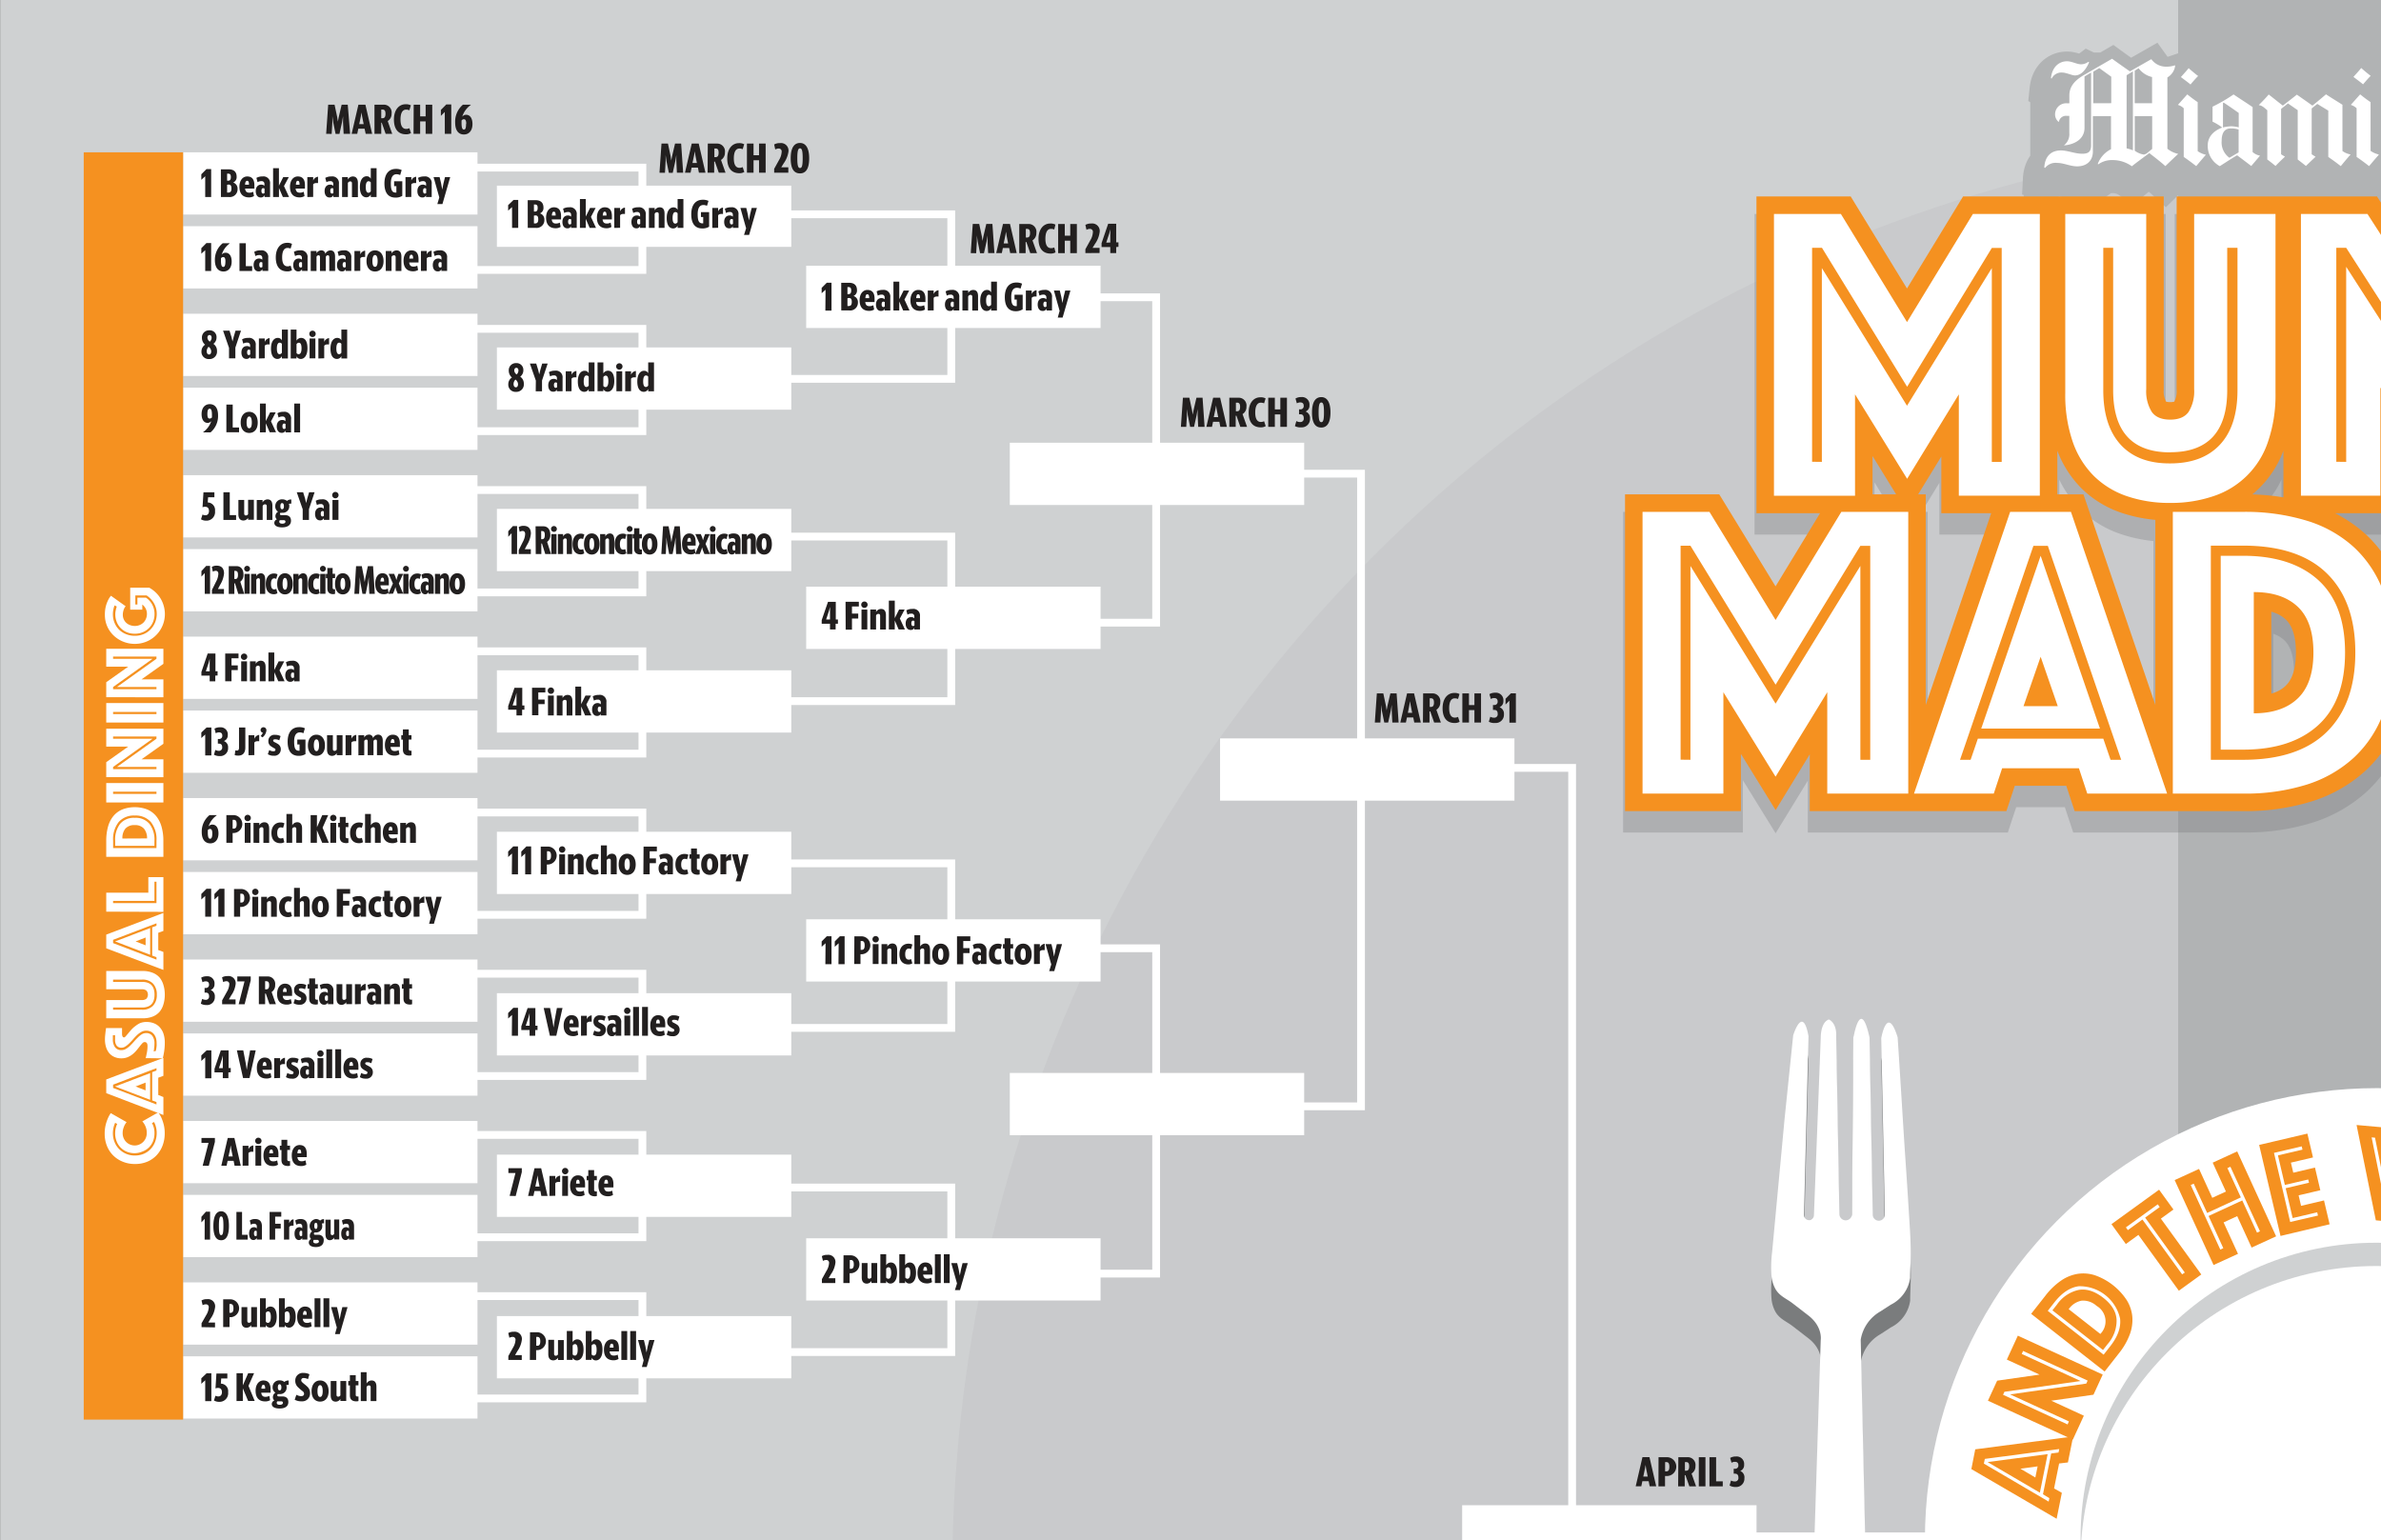 <svg xmlns="http://www.w3.org/2000/svg" viewBox="0 0 612.04 395.91"><rect x="0" y="0" width="612.04" height="395.91" fill="#333333" stroke="none"/><defs><clipPath id="a"><path fill="none" d="M.03-.06h612.01v395.99H.03z"/></clipPath></defs><title>TopLeft-box</title><g data-name="Layer 1" style="isolation:isolate"><g clip-path="url(#a)"><path fill="#cfd1d2" d="M.03-.06h1224.02v791.98H.03z"/><path fill="none" stroke="#fff" stroke-miterlimit="10" stroke-width="2" d="M107.19 43.09h57.94v26.3h-57.94M186.58 55.09h57.94v42.3h-57.94"/><path fill="none" stroke="#fff" stroke-miterlimit="10" stroke-width="2" d="M239.24 76.42h57.95v83.64h-57.95"/><circle cx="615.52" cy="404.79" r="370.75" fill="#c9cacc"/><path fill="none" stroke="#fff" stroke-miterlimit="10" stroke-width="2" d="M297.91 121.76h51.94v162.63h-51.94M359.18 197.39h44.94v373.12h-44.94M239.24 243.76h57.95v83.63h-57.95M186.58 137.93h57.94v42.3h-57.94"/><path fill="none" stroke="#fff" stroke-miterlimit="10" stroke-width="2" d="M186.58 221.93h57.94v42.3h-57.94M186.58 305.26h57.94v42.3h-57.94M107.19 84.53h57.94v26.3h-57.94M107.19 125.97h57.94v26.31h-57.94M107.19 167.42h57.94v26.3h-57.94M107.19 208.86h57.94v26.3h-57.94M107.19 250.3h57.94v26.3h-57.94M107.19 291.74h57.94v26.3h-57.94M107.19 333.18h57.94v26.3h-57.94"/><path fill="#fff" d="M47.07 39.15h75.67v16H47.07zM127.73 47.73h75.67v15.73h-75.67zM207.23 68.31h75.67v16h-75.67zM207.23 150.81h75.67v16h-75.67zM207.23 236.31h75.67v16h-75.67zM207.23 318.31h75.67v16h-75.67zM259.57 275.81h75.67v16h-75.67z"/><path fill="#b1b3b4" d="M559.89-4.68h105.25v799.53H559.89z"/><path fill="#fff" d="M313.62 189.81h75.67v16h-75.67zM259.57 113.81h75.67v16h-75.67zM127.73 89.31h75.67v16h-75.67zM127.73 130.81h75.67v16h-75.67zM127.73 172.31h75.67v16h-75.67zM127.73 213.81h75.67v16h-75.67zM127.73 255.31h75.67v16h-75.67zM127.73 296.81h75.67v16h-75.67zM127.73 338.31h75.67v16h-75.67zM47.07 58.15h75.67v16H47.07zM47.07 80.65h75.67v16H47.07zM47.07 99.65h75.67v16H47.07zM47.07 122.15h75.67v16H47.07zM47.07 141.15h75.67v16H47.07zM47.07 163.65h75.67v16H47.07zM47.07 182.65h75.67v16H47.07zM47.07 205.15h75.67v16H47.07zM47.07 224.15h75.67v16H47.07zM47.07 246.65h75.67v16H47.07zM47.07 265.65h75.67v16H47.07zM47.07 288.15h75.67v16H47.07zM47.07 307.15h75.67v16H47.07zM47.07 329.65h75.67v16H47.07zM47.07 348.65h75.67v16H47.07z"/><path d="M553.22 41.29c-.4.31-1.09.88-1.09.88a2 2 0 0 1-1.06.56 5.2 5.2 0 0 1-2.33-1v-8.88h4.48v8.43zm-15.14-11.75v-8.12l1.55-.92 3.07 2.22v6.81zm8.57 11.61V22.34l1.62-1v20.3a9.66 9.66 0 0 0-1.62-.5zm2.08-11.61v-8.36l1-.64a6 6 0 0 0 3.46 2.26v6.74zm11.12 13a6.45 6.45 0 0 1-2.72-1.31V22.9a4.06 4.06 0 0 0 2-3l-.07-.11a6.63 6.63 0 0 1-2.26.35 4.64 4.64 0 0 1-3.8-1.93l-5.5 3.14c-1.44-1-3.2-2.24-4.59-3.25l-7.13 4.13c-2.26 1.31-3.85 2.83-3.85 5.33v2h-.53a2.85 2.85 0 0 0-3.14 2.75 2.5 2.5 0 0 0 .88 2h.1a1.84 1.84 0 0 1 2.08-1.52h.6v4.41a3.61 3.61 0 0 1-1.31 3.11v.07c2.79-.27 5.22-1.68 5.22-4.52v-13.2c.56-.32.88-.54 1.69-1V40.3c0 1.67-.65 2.22-2.29 2.22-1.86 0-3.74-.85-5.47-.85-2.68 0-4.13 1.68-4.27 4.41l.21.07a3.43 3.43 0 0 1 3.1-1.27c1.7 0 3.35.88 5.12.88 2.51 0 4.06-1.45 4.06-3.85v-9.06h4.66v8.5a7 7 0 0 0-3.39 3.74l.07.18a6 6 0 0 1 3.68-1.12 8.42 8.42 0 0 1 5 1.59c.88-.74 3.45-2.61 4.48-3.39 1.37 1.06 3 2.32 4.13 3.35 1.26-1.24 3.25-3.1 3.25-3.1v-.07zm15.63-.39l-2.4 1.41a4.85 4.85 0 0 1-2-4.34c0-1.84.6-3.21 2.36-3.21a6.81 6.81 0 0 1 2 .28v5.86zm-2.19-6.67a8.77 8.77 0 0 0-1.87.28V29.5l.17-.14c1.57 1.05 2.53 1.71 3.88 2.68v3.7a8.13 8.13 0 0 0-2.19-.28zm7.59 7.52a3.86 3.86 0 0 1-1.84-.92V30.53c-2-1.36-3.26-2.15-4.9-3.25a40.84 40.84 0 0 1-5.4 3.14v3.85a14.11 14.11 0 0 1 2.5 1.52c-2.48.91-3.74 2.59-3.74 4.59a5.9 5.9 0 0 0 3.1 5.33c2.09-1.32 2.91-1.9 4.45-2.79 1.53 1.14 2.44 1.83 3.64 2.75l2.22-2.61v-.07zm65.73-8.72l-3.07 1.91v-6.55l.28-.18a149.2 149.2 0 0 0 2.79 4.8zm-.32-7c-1.49 1.08-4.49 3.07-6.32 4.16v11.22c1.37.9 3 2 4.34 3 1.31-1.47 2.65-2.78 4-4.06l-.29-.28c-.84.84-1.21 1.27-1.69 1.27s-1.13-.4-2.79-1.41v-4.51l6.28-3.88c-1.39-2.09-2.55-3.87-3.53-5.51zm22.9 14.86l-2.4 1.41a4.84 4.84 0 0 1-2-4.34c0-1.84.6-3.21 2.37-3.21a6.83 6.83 0 0 1 2 .28v5.86zM667 35.47a8.79 8.79 0 0 0-1.87.28V29.5l.21-.14c1.57 1.05 2.5 1.71 3.85 2.68v3.7a8.15 8.15 0 0 0-2.19-.28zm7.59 7.53a3.86 3.86 0 0 1-1.84-.92V30.53c-2-1.36-3.26-2.15-4.9-3.25a40.65 40.65 0 0 1-5.4 3.14v3.85a14.12 14.12 0 0 1 2.55 1.51c-2.48.91-3.74 2.59-3.74 4.59a5.91 5.91 0 0 0 3.11 5.33c2.09-1.32 2.91-1.9 4.45-2.79 1.53 1.14 2.44 1.83 3.63 2.75l2.22-2.61v-.07zm16.83-.53l-.63.49a36.28 36.28 0 0 1-3.71-2.4V28.9c.6-.36 1.18-.66 2-1.16l2.34 2.26v12.45zM695 28.8c-4.06-4.14-7.57-7.73-9.14-9.35-.82.72-1.84 1.52-3.07 2.4v.07a5.29 5.29 0 0 1 1.94 1.41l4.06 4.09c-2 1.17-3.73 2.11-5.29 3v12c1.45 1 3.28 2.21 4.76 3.35a33 33 0 0 1 6.7-5V28.8zM537 19l-.21-.1a3.14 3.14 0 0 1-1.83.63c-1.11 0-2.37-.78-3.63-.78-2 0-3.83 1.41-4.13 4.34l.18.11a2.78 2.78 0 0 1 2.72-1.55c1 0 2.51.74 3.25.74 1.54 0 2.74-1.26 3.67-3.39zm30 23.85v-.07a6 6 0 0 1-2.08-.92v-12.6c-1-.68-1.76-1.26-2.68-2l-2.36 2.65v.07a3.5 3.5 0 0 1 1.45.85v12.51c1 .68 2.24 1.6 3.21 2.36 1.54-1.84 2.47-2.89 2.47-2.89zm-2-20.33c-.8-.62-1.63-1.3-2.4-2-.73.9-1.4 1.61-2 2.29.91.7 1.81 1.33 2.47 1.91.8-.95 1.4-1.62 2-2.22zm39.21 20.25v-.07a5.05 5.05 0 0 1-2.08-.88V29.93c-.94-.61-3.21-2-4.23-2.68-1.16 1-2.29 1.94-3.49 2.9-1.27-.92-2.82-2-4-2.82-1.38 1.11-2.56 2-3.6 2.82-1.3-1-2.52-2-3.64-2.86-.73.88-1.66 1.84-2.51 2.68v.07c.6.06 1 .28 2.15 1.31V44c.54.39 1.37 1.05 2.12 1.66.73-.78 1.6-1.61 2.43-2.4-.29-.15-.66-.38-1-.6V31l1.77-1.41 2.5 1.73V44s1.23.95 2.12 1.66c.58-.58 1.82-1.75 2.47-2.36l-1-.64V30.88l1.45-1.17 2.82 1.73v11.9c1.14.79 2.14 1.52 3.21 2.36 1.78-2.18 2.47-2.93 2.47-2.93zm7.23 0v-.07a6 6 0 0 1-2.08-.92V29.26c-1-.68-1.76-1.26-2.68-2l-2.36 2.65v.07a3.5 3.5 0 0 1 1.45.85v12.51c1 .68 2.24 1.6 3.21 2.36 1.54-1.84 2.47-2.89 2.47-2.89zm-2.08-20.29c-.8-.62-1.63-1.3-2.4-2-.73.9-1.4 1.61-2 2.29.91.7 1.8 1.33 2.47 1.91.8-.95 1.39-1.62 2-2.22zm14.87-.07l-.11-.07c-2.49.74-4.34 2.34-4.34 5.36v1.8h-.85a2.82 2.82 0 0 0-3.11 2.75 2.49 2.49 0 0 0 .85 2h.11c.15-.78.67-1.48 2.08-1.48h.92v5a2.74 2.74 0 0 1-.81 2l.18.11a6 6 0 0 0 4.55-5.58v-8.04c0-2.19.16-3.14.53-3.81zm14.57-3.18l-.07-.14a6.77 6.77 0 0 1-2.61.49 5.43 5.43 0 0 1-3.64-1.38c-.82.91-1.85 2-2.72 2.86a5.47 5.47 0 0 0 2.72 1.38v7.06h-6.56V18.42h-.46v23.43a10 10 0 0 0-4.23-1 6.36 6.36 0 0 0-6.42 4.27l.07.18a8.66 8.66 0 0 1 4.55-1.17 8.18 8.18 0 0 1 5.12 1.52c1.07-1.45 2.57-3.17 3.42-4.2l-.28-.25c-.34.49-.81 1-1.16 1a1.34 1.34 0 0 1-.6-.18v-9.17h6.56v8.5a5.11 5.11 0 0 0-4.13 4.06v.14a6.88 6.88 0 0 1 4-1.23 5.22 5.22 0 0 1 3.56 1.38l2.82-3a6.46 6.46 0 0 0-2.33-1V22.3a4.67 4.67 0 0 0 2.36-3zm-14.4-.21l-.07-.14a3 3 0 0 1-1.94.67c-1.11 0-2.37-.78-3.63-.78-2 0-3.79 1.37-4.09 4.31l.14.14a2.79 2.79 0 0 1 2.72-1.55c1 0 2.51.74 3.25.74 1.54 0 2.7-1.26 3.63-3.39zm37.55 10v-.11a5.23 5.23 0 0 1-3.74-1.69c-.94 1-1.67 1.68-2.72 2.61-1.25-.91-2.13-1.66-3.32-2.65l-2.4 2.68v.07a5.37 5.37 0 0 1 2 1.31v11.42c1.49 1 2.92 2 4.38 3 1-1.1 2.17-2.33 3.42-3.56l-.25-.25c-.49.49-.81.71-1.23.71s-1.12-.34-2.75-1.27V30.53l.32-.32a3.67 3.67 0 0 0 3 1.41c1.45 0 2.57-1 3.28-2.54zm20.4 13.76c-.73.73-1.72 1.83-2.58 2.86-1.26-1-2.49-1.82-3.21-2.36v-19a1.54 1.54 0 0 0-.88-1.55v-.11l4.32-3.14.07.07v22.27a5 5 0 0 0 2.19 1v.07z" fill="none" stroke="#b1b3b4" stroke-linecap="round" stroke-miterlimit="10" stroke-width="11"/><path fill="#fff" d="M375.85 386.93h75.67v16h-75.67z"/><circle cx="611.02" cy="401.79" r="116.22" fill="#7a7c7d"/><path d="M476.4 272.37l-.35 45.54a1.62 1.62 0 0 1-3.24.14l-.81-45.68c.18-3.69-1.89-4.45-1.89-4.45-2.14.76-2.08 4.57-2.08 4.57l-1.75 45.65v.08a1.3 1.3 0 0 1-.59 1.08.71.71 0 0 1-.56.21H465a1.3 1.3 0 0 1-1.28-1.31v-.11l1.16-45.87c-1.49-8.24-3.94-.21-3.94-.21l-2.22 21.56-3.19 34.11a31.16 31.16 0 0 0-.17 6.08 8.5 8.5 0 0 0 1.11 3.6c1.08 1.74 2.8 2.35 4.32 3.52l4.08 3.15c3.74 2.92 3.15 6.31 3.15 6.31l-4.51 142.2v.07c0 1.34 4 2.43 9 2.43s9-1.09 9-2.43a.57.57 0 0 0 0-.12l-3.21-142.26a10.3 10.3 0 0 1 5.06-7.26l2.65-1.73a9.09 9.09 0 0 0 5-6.9c0-2 .15-4.17.16-6.24 0-3.71-.29-7.39-.51-11.08q-.41-6.76-.88-13.51c-.33-4.86-.63-9.71-.93-14.57l-.74-11.7q-.15-2.37-.31-4.75c-2.68-8.64-4.21.22-4.21.22l.93 45.42a1.56 1.56 0 0 1-3.12-.12.38.38 0 0 1 0-.05v-.08l-.82-45.3c-2.31-10.73-4.09-.23-4.09-.23" fill="#7a7c7d"/><circle cx="611.02" cy="395.93" r="116.22" fill="#fff"/><path d="M506.74 377.64l1-5.08 25.16-3.3-1.34 6.67-2.26.27-1.3 6.41 2 1.13-1.34 6.67zm20.05 7.47l-1.64-1 2.11-10.48 1.89-.25.18-.89-19.13 2.53-.24 1.21 16.65 9.77zm-15.87-9.27l15.43-2.05-2 9.91zm12.85 1.1l-4.42.6 3.84 2.26z" fill="#f59120"/><path d="M511 360.06l2.37-5.15 10.9-1.56-8.41-3.86 2.83-6.15 21.82 10-2.38 5.18-10.85 1.54 8.38 3.85-2.83 6.15zm20.81 5.32l-15.11-6.94 19.58-2.78.35-.77-16.59-7.62-.35.77 15.13 6.96-19.58 2.77-.35.77 16.59 7.62zM541 352.56l-18.89-14.83 3.7-4.71a17.93 17.93 0 0 1 3.95-3.8 10.5 10.5 0 0 1 4.26-1.76 9.78 9.78 0 0 1 4.5.36 16.19 16.19 0 0 1 8.18 6.42 9.78 9.78 0 0 1 1.42 4.28 10.7 10.7 0 0 1-.68 4.57 17.52 17.52 0 0 1-2.74 4.75zm-.26-4.33l1.7-2.17q2.92-3.72 2.53-7.1a10.62 10.62 0 0 0-10.61-8.32q-3.36.43-6.28 4.15l-1.7 2.17zm-.16-1.2l-13-10.2 1.18-1.5a9.19 9.19 0 0 1 5.58-3.75q3-.52 6.27 2t3.46 5.62a9.14 9.14 0 0 1-2.31 6.32zm-.69-4.13a4.58 4.58 0 0 0-.94-7.2 5.13 5.13 0 0 0-3.88-1.35 5.25 5.25 0 0 0-3.31 2.18zM549.68 317.44l-3.23 2.34-3.69-5.1 12.24-8.86 3.69 5.1-3.23 2.34 10.39 14.35-5.77 4.18zm11.93 9.68L551.41 313l3.75-2.72-.51-.7-8.19 5.93.51.7 3.75-2.72 10.2 14.09zM559 303.35l6.27-2.87 3.4 7.43 3.51-1.61-3.4-7.43 6.3-2.89 10 21.83-6.3 2.89-3.7-8.08-3.5 1.61 3.7 8.08-6.28 2.87zm12.51 17.51l-3.79-8.28 8.66-4 3.79 8.28.76-.35-7.6-16.59-.77.35 3.45 7.53-8.66 4-3.45-7.53-.77.35 7.6 16.59zM580.72 294.31l12.4-2.91 1.44 6.13-5.68 1.33.61 2.59 5.58-1.31 1.37 5.82-5.58 1.31.63 2.7 5.9-1.39 1.44 6.13-12.62 3zm15.12 18.16l-.2-.84-6.31 1.48-1.8-7.67 6-1.41-.2-.84-6 1.41-1.78-7.6 6.31-1.48-.2-.84-7.13 1.67 4.17 17.77zM605.76 289.19l7.29.65 1.74 8.58 3.23-8.13 4.71.42 1.74 8.58 3.23-8.13 7.29.65-9.24 23.28-5.36-.48-1.51-7.44-2.81 7-5.36-.48zm8.44 22l5.64-14.64 2.95 15.41.81.07 7-17.7-.87-.08-6.38 16.09-3.23-17-6.19 16.11-3.43-17-.87-.08 3.76 18.66z" fill="#f59120"/><path fill="none" stroke="#fff" stroke-miterlimit="10" stroke-width="2" d="M446.52 394.93h328.5"/><path fill="#f59120" d="M21.52 39.15h25.55v325.78H21.52z"/><path d="M34.66 299.21a7.9 7.9 0 0 1-3.18-.62 7.4 7.4 0 0 1-2.48-1.67 7.29 7.29 0 0 1-1.55-2.46 8.3 8.3 0 0 1-.54-3 9.35 9.35 0 0 1 .24-2.23 10.58 10.58 0 0 1 .55-1.68 7.88 7.88 0 0 1 .77-1.41l4.07 2.31a7.93 7.93 0 0 0-.51.77 7.54 7.54 0 0 0-.34.89 3.87 3.87 0 0 0-.16 1.18 3.19 3.19 0 0 0 .24 1.25 3.23 3.23 0 0 0 .66 1 3 3 0 0 0 1 .67 3 3 0 0 0 1.2.24 2.89 2.89 0 0 0 1.2-.25 3.07 3.07 0 0 0 1-.69 3.28 3.28 0 0 0 .66-1 3.41 3.41 0 0 0 .24-1.3 4.1 4.1 0 0 0-.18-1.25 4.61 4.61 0 0 0-.4-.92 3.37 3.37 0 0 0-.57-.77l4.07-2.31a6.55 6.55 0 0 1 .86 1.41 11.89 11.89 0 0 1 .57 1.69 8.81 8.81 0 0 1 .26 2.27 8.72 8.72 0 0 1-.56 3.17 7.48 7.48 0 0 1-1.56 2.5 7.14 7.14 0 0 1-2.43 1.65 8 8 0 0 1-3.13.56zm0-2.77a5.36 5.36 0 0 1-2-.36 4.69 4.69 0 0 1-2.66-2.64 5.42 5.42 0 0 1-.4-2.11 6.13 6.13 0 0 1 .08-1 4.65 4.65 0 0 1 .19-.76 2.91 2.91 0 0 1 .26-.64l-.53-.31q-.15.35-.29.75a8.54 8.54 0 0 0-.2.86 6.39 6.39 0 0 0-.09 1.12 5.89 5.89 0 0 0 .4 2.15 5.48 5.48 0 0 0 1.13 1.8 5.55 5.55 0 0 0 4.1 1.73 5.77 5.77 0 0 0 2.33-.45 5.26 5.26 0 0 0 1.77-1.24 5.53 5.53 0 0 0 1.13-1.85 6.34 6.34 0 0 0 .4-2.24 5.81 5.81 0 0 0-.11-1.19 7.12 7.12 0 0 0-.24-.9 4.45 4.45 0 0 0-.35-.75l-.53.31a2.78 2.78 0 0 1 .33.66 4.88 4.88 0 0 1 .23.79 5.17 5.17 0 0 1 .1 1.08 5.7 5.7 0 0 1-.4 2.18 4.82 4.82 0 0 1-1.07 1.57 4.71 4.71 0 0 1-1.61 1 5.36 5.36 0 0 1-1.97.44z" fill="#fff"/><path d="M27.31 281v-3.52L42 271.93v4.62l-1.32.48v4.44L42 282v4.62zm12.91 2.29l-1.1-.42v-7.26l1.1-.42v-.62l-11.15 4.25v.84l11.15 4.25zm-10.63-4l9-3.43v6.86zm7.83-1l-2.57 1 2.57 1z" fill="#fff"/><path d="M37.43 272a7.21 7.21 0 0 0 .24-1 7.92 7.92 0 0 0 .18-1 9.59 9.59 0 0 0 .07-1.13q0-1-.75-1a.84.84 0 0 0-.58.31 9.28 9.28 0 0 0-.66.78q-.36.47-.8 1a7.32 7.32 0 0 1-1 1 5.27 5.27 0 0 1-1.29.78 4.1 4.1 0 0 1-1.64.31 4.23 4.23 0 0 1-1.83-.37 3.67 3.67 0 0 1-1.32-1 4.66 4.66 0 0 1-.8-1.55 6.42 6.42 0 0 1-.27-1.9 10.34 10.34 0 0 1 .05-1.06l.1-.95.13-.95h4.11v1.59a2 2 0 0 0 .06.37.76.76 0 0 0 .15.31.38.38 0 0 0 .31.13q.18 0 .44-.3l.62-.73q.35-.43.81-.95a6.57 6.57 0 0 1 1.06-.95A6.18 6.18 0 0 1 36 263a4.49 4.49 0 0 1 1.67-.3 5.27 5.27 0 0 1 1.81.31A3.86 3.86 0 0 1 41 264a4.58 4.58 0 0 1 1 1.66 7.12 7.12 0 0 1 .36 2.4 14.53 14.53 0 0 1-.08 1.55q-.08.72-.19 1.27a10.61 10.61 0 0 1-.26 1.17zm2.64-1.85c0-.21.08-.43.11-.66s.06-.42.08-.65 0-.46 0-.69a5 5 0 0 0-.14-1.2 3 3 0 0 0-.47-1 2.42 2.42 0 0 0-.85-.74 2.67 2.67 0 0 0-1.26-.27 2.45 2.45 0 0 0-1.21.32 5.63 5.63 0 0 0-1.1.81 13.84 13.84 0 0 0-1 1.06q-.48.56-1 1.06a6 6 0 0 1-1 .81 1.86 1.86 0 0 1-1 .32 1.51 1.51 0 0 1-1.22-.51 2.5 2.5 0 0 1-.43-1.63v-.36-.36a2.83 2.83 0 0 0 0-.35h-.57a2.67 2.67 0 0 1 0 .33v.73a3.34 3.34 0 0 0 .54 2 1.91 1.91 0 0 0 1.68.77 2.23 2.23 0 0 0 1.15-.32 5.81 5.81 0 0 0 1.06-.81q.52-.5 1-1.06t1-1.06a5.42 5.42 0 0 1 1-.81 2.1 2.1 0 0 1 1.1-.32 1.9 1.9 0 0 1 1.61.72 3.16 3.16 0 0 1 .55 2 7.75 7.75 0 0 1-.11 1.36q0 .33-.11.64zM42.36 255.69a8.37 8.37 0 0 1-.36 2.51 5.15 5.15 0 0 1-1 1.91 4.63 4.63 0 0 1-1.78 1.22 6.83 6.83 0 0 1-2.53.43h-9.38v-4.69h9.13a1.87 1.87 0 0 0 1.18-.32 1.6 1.6 0 0 0 0-2.13 1.87 1.87 0 0 0-1.18-.32h-9.13v-4.7h9.33a6.82 6.82 0 0 1 2.53.43 4.57 4.57 0 0 1 1.83 1.23 5.26 5.26 0 0 1 1 1.92 8.37 8.37 0 0 1 .36 2.51zm-2.64 0q0 3.3-3.23 3.3h-7.42v.57h7.41a3.78 3.78 0 0 0 2.83-1 3.94 3.94 0 0 0 1-2.87 4 4 0 0 0-1-2.88 3.75 3.75 0 0 0-2.83-1h-7.41v.59h7.41q3.24-.01 3.24 3.29zM27.31 243.77v-3.52L42 234.68v4.62l-1.32.48v4.44l1.32.48v4.62zm12.91 2.29l-1.1-.42v-7.26l1.1-.42v-.62l-11.15 4.25v.84l11.15 4.25zM29.6 242l9-3.43v6.86zm7.83-1l-2.57 1 2.57 1zM27.31 234.35v-4.88h10.82v-4H42v8.93zm12.91-7.7h-.52v4.93H29.07v.57h11.15zM42 220.25H27.31v-4.07a13.43 13.43 0 0 1 .46-3.69 7.38 7.38 0 0 1 1.39-2.73 6 6 0 0 1 2.3-1.69 9 9 0 0 1 6.36 0 6 6 0 0 1 2.3 1.69 7.49 7.49 0 0 1 1.4 2.73 13.12 13.12 0 0 1 .47 3.69zM40.22 218v-1.87a7.08 7.08 0 0 0-1.46-4.85 5.24 5.24 0 0 0-4.12-1.64 5.21 5.21 0 0 0-4.11 1.64 7.11 7.11 0 0 0-1.45 4.85V218zm-.53-.57H29.6v-1.3a6.7 6.7 0 0 1 1.27-4.35 4.58 4.58 0 0 1 3.77-1.55 4.61 4.61 0 0 1 3.78 1.55 6.66 6.66 0 0 1 1.28 4.35zm-1.89-1.91A3.78 3.78 0 0 0 37 213a3 3 0 0 0-2.39-.9 3 3 0 0 0-2.38.9 3.82 3.82 0 0 0-.77 2.55zM27.31 206.28v-5H42v5zm12.91-2.77H29.07v.57h11.15zM27.31 199.77v-3.85l5.65-4h-5.65v-4.6H42v3.87l-5.63 4H42v4.6zm12.91-2.62H30.06l10.16-7.26v-.57H29.07v.57h10.16l-10.16 7.26v.57h11.15zM27.31 185.73v-5H42v5zM40.22 183H29.07v.57h11.15zM27.31 179.22v-3.85l5.65-4h-5.65v-4.6H42v3.87l-5.63 4H42v4.6zm12.91-2.62H30.06l10.16-7.26v-.57H29.07v.57h10.16l-10.16 7.26v.57h11.15zM32.3 155.84a2.69 2.69 0 0 0-.54 1 3.89 3.89 0 0 0-.19 1.17 2.87 2.87 0 0 0 .23 1.17 2.77 2.77 0 0 0 .64.91 3 3 0 0 0 1 .6 3.41 3.41 0 0 0 1.23.22 3.13 3.13 0 0 0 1.23-.24 3 3 0 0 0 1-.66 3 3 0 0 0 .64-1 3.12 3.12 0 0 0 .23-1.2 2.92 2.92 0 0 0-.32-1.36 3.26 3.26 0 0 0-.87-1.06v1.32h-3.11v-5.65h4.88a8.09 8.09 0 0 1 1.65 1.21 7.68 7.68 0 0 1 1.27 1.57 7.56 7.56 0 0 1 .81 1.88 7.66 7.66 0 0 1-7.41 9.79 7.86 7.86 0 0 1-3-.57 7.68 7.68 0 0 1-2.45-1.57 7.36 7.36 0 0 1-1.66-2.37 7.26 7.26 0 0 1-.6-3 8.31 8.31 0 0 1 .24-2.13 8.15 8.15 0 0 1 .55-1.52 5.56 5.56 0 0 1 .77-1.21zm-2.84-.22a3.61 3.61 0 0 0-.22.64 6.21 6.21 0 0 0-.15.73 6 6 0 0 0-.07.92 5.65 5.65 0 0 0 .42 2.18 5.44 5.44 0 0 0 1.16 1.76 5.31 5.31 0 0 0 1.77 1.15 5.91 5.91 0 0 0 2.29.43 5.77 5.77 0 0 0 2.29-.44 5.27 5.27 0 0 0 1.77-1.21 5.66 5.66 0 0 0 1.15-1.78 5.72 5.72 0 0 0 .42-2.19 5.38 5.38 0 0 0-.72-2.75 5.85 5.85 0 0 0-1.9-2h-2.88v2.33h.53v-1.76h2.2a5 5 0 0 1 2.2 4.18 5.29 5.29 0 0 1-.36 2 4.81 4.81 0 0 1-2.64 2.69 5.22 5.22 0 0 1-2.06.4 5.35 5.35 0 0 1-2.06-.38 4.85 4.85 0 0 1-1.6-1.09 4.66 4.66 0 0 1-1-1.57 5.19 5.19 0 0 1-.36-2 4.06 4.06 0 0 1 .07-.75q.07-.35.13-.62c.06-.21.12-.4.18-.57z" fill="#fff"/><g opacity=".32" style="mix-blend-mode:multiply" fill="#747578" stroke="#747578" stroke-miterlimit="10" stroke-width="10"><path d="M456 60h17.2l17 27.79L507.14 60h17.2v72.42h-20.82v-26.05l-13.29 21.71-13.39-21.71v26.06H456zm12.31 63.73V73.91l21.89 35.39L512 73.91v49.83h2.54v-55H512l-21.79 35.72-21.87-35.76h-2.54v55zM557.85 134.28a33.71 33.71 0 0 1-11.14-1.74 22.37 22.37 0 0 1-8.5-5.21 23.06 23.06 0 0 1-5.42-8.79 37 37 0 0 1-1.91-12.54V60h20.81v45.06a10 10 0 0 0 1.42 5.81q1.42 2 4.74 2t4.74-2a10 10 0 0 0 1.42-5.81V60h20.91v46a37 37 0 0 1-1.92 12.53 22 22 0 0 1-14 14 33.71 33.71 0 0 1-11.15 1.75zm0-13q-14.66 0-14.66-16V68.7h-2.54v36.59q0 9.12 4.45 14t12.75 4.83q8.3 0 12.8-4.83t4.5-14V68.7h-2.64v36.59q0 15.96-14.66 15.96zM591.46 60h17.1l18 27.9V60H647v72.42h-17.2l-17.88-27.79v27.79h-20.46zm11.63 63.73V73.58l32.25 50.16h2.54v-55h-2.54v50.16l-32.25-50.2h-2.54v55zM422.22 136.58h17.2l17 27.79 16.9-27.79h17.2V209H469.7v-26.06l-13.29 21.71L443 182.94V209h-20.78zm12.31 63.73v-49.83l21.89 35.39 21.79-35.39v49.83h2.54v-55h-2.54L456.42 181l-21.89-35.72H432v55zM516.71 136.58h15.63L557.06 209h-20.52l-2.15-6.51h-19.74L512.5 209H492zm-10.16 63.73l1.86-5.43h32.25l1.86 5.43h2.74l-18.86-55h-3.71l-18.86 55zm18-52.44l15.24 44.41h-30.51zm4.4 38.65l-4.4-12.7-4.4 12.7zM558.53 209v-72.42h18.07a54.06 54.06 0 0 1 16.4 2.28 31.69 31.69 0 0 1 12.12 6.84 29.52 29.52 0 0 1 7.49 11.3 48.82 48.82 0 0 1 0 31.38 29.5 29.5 0 0 1-7.52 11.35 32.25 32.25 0 0 1-12.09 6.94 52.85 52.85 0 0 1-16.4 2.33zm9.77-8.69h8.31q14.27 0 21.55-7.22t7.28-20.36q0-13.14-7.28-20.3t-21.55-7.17h-8.31zm2.54-2.61v-49.83h5.77q12.41 0 19.3 6.24t6.89 18.62q0 12.38-6.89 18.67t-19.3 6.3zm8.5-9.34q7.33 0 11.33-3.85t4-11.78q0-7.92-4-11.73t-11.33-3.8z"/></g><path d="M456 55h17.2l17 27.79L507.14 55h17.2v72.42h-20.82v-26.05l-13.29 21.71-13.39-21.71v26.06H456zm12.31 63.73V68.91l21.89 35.39L512 68.91v49.83h2.54v-55H512l-21.77 35.68-21.89-35.72h-2.54v55zM557.85 129.28a33.71 33.71 0 0 1-11.14-1.74 22.37 22.37 0 0 1-8.5-5.21 23.06 23.06 0 0 1-5.42-8.79 37 37 0 0 1-1.91-12.54V55h20.81v45.06a10 10 0 0 0 1.42 5.81q1.42 2 4.74 2t4.74-2a10 10 0 0 0 1.42-5.81V55h20.91v46a37 37 0 0 1-1.92 12.53 22 22 0 0 1-14 14 33.71 33.71 0 0 1-11.15 1.75zm0-13q-14.66 0-14.66-16V63.7h-2.54v36.59q0 9.12 4.45 14t12.75 4.83q8.3 0 12.8-4.83t4.5-14V63.7h-2.64v36.59q0 15.96-14.66 15.96zM591.46 55h17.1l18 27.9V55H647v72.42h-17.2l-17.92-27.79v27.79h-20.42zm11.63 63.73V68.58l32.25 50.16h2.54v-55h-2.54v50.16l-32.25-50.2h-2.54v55zM422.22 131.58h17.2l17 27.79 16.9-27.79h17.2V204H469.7v-26.06l-13.29 21.71L443 177.94V204h-20.78zm12.31 63.73v-49.83l21.89 35.39 21.79-35.39v49.83h2.54v-55h-2.54L456.42 176l-21.89-35.72H432v55zM516.71 131.58h15.63L557.06 204h-20.52l-2.15-6.51h-19.74L512.5 204H492zm-10.16 63.73l1.86-5.43h32.25l1.86 5.43h2.74l-18.86-55h-3.71l-18.86 55zm18-52.44l15.24 44.41h-30.51zm4.4 38.65l-4.4-12.7-4.4 12.7zM558.53 204v-72.42h18.07a54.06 54.06 0 0 1 16.4 2.28 31.69 31.69 0 0 1 12.12 6.84 29.52 29.52 0 0 1 7.49 11.3 48.82 48.82 0 0 1 0 31.38 29.5 29.5 0 0 1-7.52 11.35 32.25 32.25 0 0 1-12.09 6.94 52.85 52.85 0 0 1-16.4 2.33zm9.77-8.69h8.31q14.27 0 21.55-7.22t7.28-20.36q0-13.14-7.28-20.3t-21.55-7.17h-8.31zm2.54-2.61v-49.83h5.77q12.41 0 19.3 6.24t6.89 18.62q0 12.38-6.89 18.67t-19.3 6.3zm8.5-9.34q7.33 0 11.33-3.85t4-11.78q0-7.92-4-11.73t-11.33-3.8z" fill="none" stroke="#f59120" stroke-miterlimit="10" stroke-width="9"/><path d="M456 55h17.2l17 27.79L507.14 55h17.2v72.42h-20.82v-26.05l-13.29 21.71-13.39-21.71v26.06H456zm12.31 63.73V68.91l21.89 35.39L512 68.91v49.83h2.54v-55H512l-21.77 35.68-21.89-35.72h-2.54v55zM557.85 129.28a33.71 33.71 0 0 1-11.14-1.74 22.37 22.37 0 0 1-8.5-5.21 23.06 23.06 0 0 1-5.42-8.79 37 37 0 0 1-1.91-12.54V55h20.81v45.06a10 10 0 0 0 1.42 5.81q1.42 2 4.74 2t4.74-2a10 10 0 0 0 1.42-5.81V55h20.91v46a37 37 0 0 1-1.92 12.53 22 22 0 0 1-14 14 33.71 33.71 0 0 1-11.15 1.75zm0-13q-14.66 0-14.66-16V63.7h-2.54v36.59q0 9.12 4.45 14t12.75 4.83q8.3 0 12.8-4.83t4.5-14V63.7h-2.64v36.59q0 15.96-14.66 15.96zM591.46 55h17.1l18 27.9V55H647v72.42h-17.2l-17.92-27.79v27.79h-20.42zm11.63 63.73V68.58l32.25 50.16h2.54v-55h-2.54v50.16l-32.25-50.2h-2.54v55zM422.22 131.58h17.2l17 27.79 16.9-27.79h17.2V204H469.7v-26.06l-13.29 21.71L443 177.94V204h-20.78zm12.31 63.73v-49.83l21.89 35.39 21.79-35.39v49.83h2.54v-55h-2.54L456.42 176l-21.89-35.72H432v55zM516.71 131.58h15.63L557.06 204h-20.52l-2.15-6.51h-19.74L512.5 204H492zm-10.16 63.73l1.86-5.43h32.25l1.86 5.43h2.74l-18.86-55h-3.71l-18.86 55zm18-52.44l15.24 44.41h-30.51zm4.4 38.65l-4.4-12.7-4.4 12.7zM558.53 204v-72.42h18.07a54.06 54.06 0 0 1 16.4 2.28 31.69 31.69 0 0 1 12.12 6.84 29.52 29.52 0 0 1 7.49 11.3 48.82 48.82 0 0 1 0 31.38 29.5 29.5 0 0 1-7.52 11.35 32.25 32.25 0 0 1-12.09 6.94 52.85 52.85 0 0 1-16.4 2.33zm9.77-8.69h8.31q14.27 0 21.55-7.22t7.28-20.36q0-13.14-7.28-20.3t-21.55-7.17h-8.31zm2.54-2.61v-49.83h5.77q12.41 0 19.3 6.24t6.89 18.62q0 12.38-6.89 18.67t-19.3 6.3zm8.5-9.34q7.33 0 11.33-3.85t4-11.78q0-7.92-4-11.73t-11.33-3.8zM476.4 266.51l-.34 45.49a1.62 1.62 0 0 1-3.24.14l-.82-45.63c.18-3.69-1.89-4.45-1.89-4.45-2.14.76-2.08 4.57-2.08 4.57l-1.75 45.65v.08a1.3 1.3 0 0 1-.59 1.08.71.71 0 0 1-.56.21H465a1.3 1.3 0 0 1-1.28-1.31v-.11l1.16-45.87c-1.49-8.24-3.94-.21-3.94-.21l-2.22 21.56-3.19 34.11a31.16 31.16 0 0 0-.17 6.08 8.5 8.5 0 0 0 1.11 3.6c1.08 1.74 2.8 2.35 4.32 3.52l4.08 3.15c3.74 2.92 3.15 6.31 3.15 6.31l-4.51 142.2v.07c0 1.34 4 2.43 9 2.43s9-1.09 9-2.43a.57.57 0 0 0 0-.12l-3.21-142.26a10.3 10.3 0 0 1 5.06-7.26l2.64-1.71a9.09 9.09 0 0 0 5-6.9c0-2 .15-4.17.16-6.24 0-3.71-.29-7.39-.51-11.08q-.41-6.76-.88-13.51c-.33-4.86-.63-9.71-.93-14.57l-.74-11.7q-.15-2.37-.31-4.75c-2.68-8.64-4.21.22-4.21.22l.93 45.42a1.56 1.56 0 0 1-3.12-.12.38.38 0 0 1 0-.05v-.08l-.82-45.3c-2.31-10.73-4.09-.23-4.09-.23" fill="#fff"/><circle cx="610.81" cy="395.45" r="76" fill="#cfd1d2"/><circle cx="610.81" cy="401.44" r="76" fill="#fff"/><path d="M83.84 34.4l.52-7.49H86l.68 3.2.17 1.15.22-1.15.75-3.2h1.57L90 34.4h-1.67l-.15-3v-1.54l-.26 1.56-.66 3h-1l-.61-3-.22-1.56v1.56l-.17 3zM93.72 33.09H92.1l-.27 1.31h-1.44l1.74-7.49h1.8l1.73 7.49H94zm-1.38-1.19h1.14l-.4-2-.15-1-.17 1zM96.26 26.91h2.3a2 2 0 0 1 2.1 2.29 2.16 2.16 0 0 1-1 1.92l1.16 3.28h-1.69l-1-2.86H98v2.86h-1.74zM98 28.17v2.22h.32c.59 0 .77-.44.77-1.14s-.19-1.08-.75-1.08zM105.64 34.21a2.39 2.39 0 0 1-1.3.31c-1.9 0-3.08-1.24-3.08-3.78s1.31-3.94 3-3.94a2.61 2.61 0 0 1 1.35.28l-.38 1.27a2.15 2.15 0 0 0-.85-.17c-.94 0-1.43.92-1.43 2.54s.51 2.42 1.46 2.42a1.85 1.85 0 0 0 .82-.19zM106.34 26.91H108v3h1.41v-3h1.7v7.49h-1.7v-3.2H108v3.2h-1.7zM114.33 28.78l-1 1v-1.53l1.39-1.4H116v7.55h-1.66zM117 31.52a5.7 5.7 0 0 1 2-4.61h2V27a5.71 5.71 0 0 0-2.18 3 1.27 1.27 0 0 1 1-.5c.89 0 1.63.75 1.63 2.39s-.86 2.68-2.21 2.68-2.24-1-2.24-3.05zm2.85.34c0-1-.27-1.21-.62-1.21a.78.78 0 0 0-.59.33v.61c0 1.38.24 1.72.62 1.72s.54-.41.54-1.45zM169.52 44.4l.52-7.49h1.66l.68 3.2.17 1.15.22-1.15.75-3.2h1.57l.52 7.49H174l-.15-3v-1.54l-.26 1.56-.66 3h-1l-.61-3-.22-1.56v1.56l-.17 3zM179.4 43.09h-1.62l-.27 1.31h-1.44l1.74-7.49h1.8l1.73 7.49h-1.68zM178 41.9h1.14l-.4-2-.15-1-.17 1zM181.94 36.91h2.3a2 2 0 0 1 2.1 2.29 2.16 2.16 0 0 1-1 1.92l1.16 3.28h-1.73l-1-2.86h-.19v2.86h-1.69zm1.69 1.26v2.22h.32c.59 0 .77-.44.77-1.14s-.19-1.08-.75-1.08zM191.32 44.21a2.39 2.39 0 0 1-1.3.31c-1.9 0-3.08-1.24-3.08-3.78s1.31-3.94 3-3.94a2.61 2.61 0 0 1 1.35.28l-.38 1.27a2.15 2.15 0 0 0-.85-.17c-.94 0-1.43.92-1.43 2.54s.51 2.42 1.46 2.42a1.85 1.85 0 0 0 .82-.19zM192 36.91h1.7v3h1.41v-3h1.7v7.49h-1.7v-3.2h-1.41v3.2H192zM199 44.4v-1l1.24-2.24a4.5 4.5 0 0 0 .69-2.15.74.74 0 0 0-.79-.83 1.78 1.78 0 0 0-.86.24l-.28-1.28a2.78 2.78 0 0 1 1.49-.35 1.93 1.93 0 0 1 2.19 2.13 6.73 6.73 0 0 1-1.24 3.08l-.61 1h1.81v1.4zM205.64 44.57c-1.44 0-2.39-1-2.39-3.87s1-3.95 2.39-3.95S208 37.92 208 40.7s-.92 3.87-2.36 3.87zm0-1.38c.47 0 .69-.51.69-2.51s-.22-2.55-.69-2.55-.69.63-.69 2.55.22 2.51.69 2.51zM249.53 65.06l.52-7.49h1.66l.68 3.2.17 1.15.22-1.15.75-3.2h1.57l.52 7.49H254l-.15-3v-1.53l-.26 1.56-.66 3h-1l-.61-3-.22-1.56v1.56l-.17 3zM259.41 63.75h-1.62l-.27 1.31h-1.44l1.74-7.49h1.8l1.73 7.49h-1.68zM258 62.57h1.14l-.4-2-.15-1-.17 1zM262 57.58h2.3a2 2 0 0 1 2.1 2.29 2.16 2.16 0 0 1-1 1.92l1.16 3.28h-1.73l-1-2.86h-.19v2.86H262zm1.69 1.26v2.22h.31c.59 0 .77-.44.77-1.14s-.19-1.08-.75-1.08zM271.33 64.87a2.39 2.39 0 0 1-1.3.31c-1.9 0-3.08-1.24-3.08-3.78s1.31-3.94 3-3.94a2.61 2.61 0 0 1 1.35.28L271 59a2.15 2.15 0 0 0-.85-.17c-.94 0-1.43.92-1.43 2.54s.51 2.42 1.46 2.42a1.85 1.85 0 0 0 .82-.19zM272 57.58h1.7v3h1.41v-3h1.7v7.49h-1.7v-3.2h-1.41v3.2H272zM279 65.06v-1l1.24-2.24a4.5 4.5 0 0 0 .69-2.15.74.74 0 0 0-.79-.83 1.78 1.78 0 0 0-.86.24l-.28-1.27a2.78 2.78 0 0 1 1.49-.35 1.93 1.93 0 0 1 2.19 2.13 6.73 6.73 0 0 1-1.23 3.13l-.61 1h1.81v1.31zM286.92 63.51v1.55h-1.52v-1.55h-2.24v-1l1.7-5h2.06v4.78h.58v1.16zm-1.52-1.16V58.95l-.28 1.12-.76 2.29zM303.55 109.73l.52-7.49h1.66l.68 3.2.17 1.15.22-1.15.75-3.2h1.57l.52 7.49H308l-.15-3v-1.56l-.26 1.56-.66 3h-1l-.61-3-.22-1.56v1.56l-.17 3zM313.43 108.42h-1.62l-.27 1.31h-1.44l1.74-7.49h1.8l1.73 7.49h-1.68zm-1.43-1.19h1.14l-.4-2-.15-1-.17 1zM316 102.24h2.3a2 2 0 0 1 2.1 2.29 2.17 2.17 0 0 1-1 1.92l1.16 3.28h-1.73l-1-2.86h-.19v2.86H316zm1.69 1.26v2.22h.31c.59 0 .77-.44.77-1.14s-.19-1.08-.75-1.08zM325.35 109.54a2.39 2.39 0 0 1-1.3.31c-1.9 0-3.08-1.24-3.08-3.78s1.31-3.94 3-3.94a2.61 2.61 0 0 1 1.35.28l-.38 1.27a2.14 2.14 0 0 0-.85-.17c-.94 0-1.43.92-1.43 2.54s.51 2.42 1.46 2.42a1.85 1.85 0 0 0 .82-.19zM326 102.24h1.7v3h1.41v-3h1.7v7.49h-1.7v-3.2h-1.41v3.2H326zM332.86 109.53l.37-1.29a2 2 0 0 0 1 .25.86.86 0 0 0 .9-1c0-.56-.2-1-.88-1h-.33v-1.26h.33a.82.82 0 0 0 .87-.92c0-.57-.28-.87-.91-.87a1.77 1.77 0 0 0-.85.24l-.35-1.24a2.81 2.81 0 0 1 1.49-.37 1.92 1.92 0 0 1 2.1 2.11 1.61 1.61 0 0 1-1 1.61 1.76 1.76 0 0 1 1.14 1.82 2.12 2.12 0 0 1-2.27 2.24 2.94 2.94 0 0 1-1.61-.32zM339.64 109.9c-1.44 0-2.39-1-2.39-3.87s1-3.95 2.39-3.95S342 103.25 342 106s-.92 3.9-2.36 3.9zm0-1.38c.47 0 .69-.51.69-2.51s-.22-2.55-.69-2.55-.69.63-.69 2.55.22 2.51.69 2.51zM353.4 185.73l.52-7.49h1.66l.68 3.2.17 1.15.22-1.15.75-3.2h1.6l.52 7.49h-1.62l-.15-3v-1.56l-.26 1.56-.66 3h-1l-.61-3-.22-1.56v1.56l-.17 3zM363.28 184.42h-1.62l-.27 1.31h-1.44l1.74-7.49h1.8l1.73 7.49h-1.68zm-1.38-1.19h1.1l-.4-2-.15-1-.17 1zM365.82 178.24h2.3a2 2 0 0 1 2.1 2.29 2.16 2.16 0 0 1-1 1.92l1.16 3.28h-1.73l-1-2.86h-.19v2.86h-1.69zm1.69 1.26v2.22h.32c.59 0 .77-.44.77-1.14s-.19-1.08-.75-1.08zM375.2 185.54a2.39 2.39 0 0 1-1.3.31c-1.9 0-3.08-1.24-3.08-3.78s1.31-3.94 3-3.94a2.61 2.61 0 0 1 1.35.28l-.38 1.27a2.15 2.15 0 0 0-.85-.17c-.94 0-1.43.92-1.43 2.54s.51 2.42 1.46 2.42a1.86 1.86 0 0 0 .82-.19zM375.9 178.24h1.7v3h1.4v-3h1.7v7.49H379v-3.2h-1.4v3.2h-1.7zM382.71 185.53l.37-1.29a2 2 0 0 0 1 .25.86.86 0 0 0 .9-1c0-.56-.2-1-.88-1h-.33v-1.26h.33a.82.82 0 0 0 .87-.92c0-.57-.28-.87-.91-.87a1.77 1.77 0 0 0-.85.24l-.35-1.24a2.81 2.81 0 0 1 1.49-.37 1.92 1.92 0 0 1 2.1 2.11 1.61 1.61 0 0 1-1 1.61 1.76 1.76 0 0 1 1.14 1.82 2.12 2.12 0 0 1-2.27 2.24 3 3 0 0 1-1.61-.32zM388 180.11l-1 1v-1.49l1.39-1.4h1.27v7.55H388zM423.79 380.75h-1.62l-.27 1.31h-1.44l1.74-7.49h1.8l1.73 7.49h-1.68zm-1.38-1.19h1.14l-.4-2-.15-1-.17 1zM426.33 374.58h2.14a2.42 2.42 0 0 1 0 4.84H428v2.65h-1.69zm1.69 1.26v2.39h.31c.57 0 .78-.41.78-1.2s-.21-1.19-.78-1.19zM431.42 374.58h2.3a2 2 0 0 1 2.1 2.29 2.16 2.16 0 0 1-1 1.92l1.16 3.28h-1.73l-1-2.86h-.19v2.86h-1.69zm1.69 1.26v2.22h.32c.59 0 .77-.44.77-1.14s-.19-1.08-.75-1.08zM436.68 374.58h1.71v7.49h-1.71zM439.42 374.58h1.71v6.2h1.71v1.29h-3.42zM444.59 381.86l.37-1.29a2 2 0 0 0 1 .25.86.86 0 0 0 .9-1c0-.56-.2-1-.88-1h-.33v-1.26h.33a.82.82 0 0 0 .87-.92c0-.57-.28-.87-.91-.87a1.77 1.77 0 0 0-.85.24l-.35-1.24a2.81 2.81 0 0 1 1.49-.37 1.92 1.92 0 0 1 2.1 2.11 1.61 1.61 0 0 1-1 1.61 1.76 1.76 0 0 1 1.07 1.88 2.12 2.12 0 0 1-2.27 2.24 2.94 2.94 0 0 1-1.54-.38z" fill="#221f1f"/><path d="M553.22 38.29c-.4.31-1.09.88-1.09.88a2 2 0 0 1-1.06.56 5.2 5.2 0 0 1-2.33-1v-8.88h4.48v8.43zm-15.14-11.75v-8.12l1.55-.92 3.07 2.22v6.81zm8.57 11.61V19.34l1.62-1v20.3a9.66 9.66 0 0 0-1.62-.5zm2.08-11.61v-8.36l1-.64a6 6 0 0 0 3.46 2.26v6.74zm11.12 13a6.45 6.45 0 0 1-2.72-1.31V19.9a4.06 4.06 0 0 0 2-3l-.07-.11a6.63 6.63 0 0 1-2.26.35 4.64 4.64 0 0 1-3.8-1.93l-5.5 3.14c-1.44-1-3.2-2.24-4.59-3.25l-7.13 4.13c-2.26 1.31-3.85 2.83-3.85 5.33v2h-.53a2.85 2.85 0 0 0-3.14 2.75 2.5 2.5 0 0 0 .88 2h.1a1.84 1.84 0 0 1 2.08-1.52h.6v4.41a3.61 3.61 0 0 1-1.31 3.11v.07c2.79-.27 5.22-1.68 5.22-4.52v-13.2c.56-.32.88-.54 1.69-1V37.3c0 1.67-.65 2.22-2.29 2.22-1.86 0-3.74-.85-5.47-.85-2.68 0-4.13 1.68-4.27 4.41l.21.07a3.43 3.43 0 0 1 3.1-1.27c1.7 0 3.35.88 5.12.88 2.51 0 4.06-1.45 4.06-3.85v-9.06h4.66v8.5a7 7 0 0 0-3.39 3.74l.07.18a6 6 0 0 1 3.68-1.12 8.42 8.42 0 0 1 5 1.59c.88-.74 3.45-2.61 4.48-3.39 1.37 1.06 3 2.32 4.13 3.35 1.26-1.24 3.25-3.1 3.25-3.1v-.07zm15.63-.39l-2.4 1.41a4.85 4.85 0 0 1-2-4.34c0-1.84.6-3.21 2.36-3.21a6.81 6.81 0 0 1 2 .28v5.86zm-2.19-6.67a8.77 8.77 0 0 0-1.87.28V26.5l.17-.14c1.57 1.05 2.53 1.71 3.88 2.68v3.7a8.13 8.13 0 0 0-2.19-.28zm7.59 7.52a3.86 3.86 0 0 1-1.84-.92V27.53c-2-1.36-3.26-2.15-4.9-3.25a40.84 40.84 0 0 1-5.4 3.14v3.85a14.11 14.11 0 0 1 2.5 1.52c-2.48.91-3.74 2.59-3.74 4.59a5.9 5.9 0 0 0 3.1 5.33c2.09-1.32 2.91-1.9 4.45-2.79 1.53 1.14 2.44 1.83 3.64 2.75l2.22-2.61v-.07zm65.73-8.72l-3.07 1.91v-6.55l.28-.18a149.2 149.2 0 0 0 2.79 4.8zm-.32-7c-1.49 1.08-4.49 3.07-6.32 4.16v11.22c1.37.9 3 2 4.34 3 1.31-1.47 2.65-2.78 4-4.06l-.29-.28c-.84.84-1.21 1.27-1.69 1.27s-1.13-.4-2.79-1.41v-4.51l6.28-3.88c-1.39-2.09-2.55-3.87-3.53-5.51zm22.9 14.86l-2.4 1.41a4.84 4.84 0 0 1-2-4.34c0-1.84.6-3.21 2.37-3.21a6.83 6.83 0 0 1 2 .28v5.86zM667 32.47a8.79 8.79 0 0 0-1.87.28V26.5l.21-.14c1.57 1.05 2.5 1.71 3.85 2.68v3.7a8.15 8.15 0 0 0-2.19-.28zm7.59 7.53a3.86 3.86 0 0 1-1.84-.92V27.53c-2-1.36-3.26-2.15-4.9-3.25a40.65 40.65 0 0 1-5.4 3.14v3.85a14.12 14.12 0 0 1 2.55 1.51c-2.48.91-3.74 2.59-3.74 4.59a5.91 5.91 0 0 0 3.11 5.33c2.09-1.32 2.91-1.9 4.45-2.79 1.53 1.14 2.44 1.83 3.63 2.75l2.22-2.61v-.07zm16.83-.53l-.63.49a36.28 36.28 0 0 1-3.71-2.4V25.9c.6-.36 1.18-.66 2-1.16l2.34 2.26v12.45zM695 25.8c-4.06-4.14-7.57-7.73-9.14-9.35-.82.72-1.84 1.52-3.07 2.4v.07a5.29 5.29 0 0 1 1.94 1.41l4.06 4.09c-2 1.17-3.73 2.11-5.29 3v12c1.45 1 3.28 2.21 4.76 3.35a33 33 0 0 1 6.7-5V25.8zM537 16l-.21-.1a3.14 3.14 0 0 1-1.83.63c-1.11 0-2.37-.78-3.63-.78-2 0-3.83 1.41-4.13 4.34l.18.11a2.78 2.78 0 0 1 2.72-1.55c1 0 2.51.74 3.25.74 1.54 0 2.74-1.26 3.67-3.39zm30 23.85v-.07a6 6 0 0 1-2.08-.92v-12.6c-1-.68-1.76-1.26-2.68-2l-2.36 2.65v.07a3.5 3.5 0 0 1 1.45.85v12.51c1 .68 2.24 1.6 3.21 2.36 1.54-1.84 2.47-2.89 2.47-2.89zm-2-20.33c-.8-.62-1.63-1.3-2.4-2-.73.9-1.4 1.61-2 2.29.91.7 1.81 1.33 2.47 1.91.8-.95 1.4-1.62 2-2.22zm39.21 20.25v-.07a5.05 5.05 0 0 1-2.08-.88V26.93c-.94-.61-3.21-2-4.23-2.68-1.16 1-2.29 1.94-3.49 2.9-1.27-.92-2.82-2-4-2.82-1.38 1.11-2.56 2-3.6 2.82-1.3-1-2.52-2-3.64-2.86-.73.88-1.66 1.84-2.51 2.68v.07c.6.06 1 .28 2.15 1.31V41c.54.39 1.37 1.05 2.12 1.66.73-.78 1.6-1.61 2.43-2.4-.29-.15-.66-.38-1-.6V28l1.77-1.41 2.5 1.73V41s1.23.95 2.12 1.66c.58-.58 1.82-1.75 2.47-2.36l-1-.64V27.88l1.45-1.17 2.82 1.73v11.9c1.14.79 2.14 1.52 3.21 2.36 1.78-2.18 2.47-2.93 2.47-2.93zm7.23 0v-.07a6 6 0 0 1-2.08-.92V26.26c-1-.68-1.76-1.26-2.68-2l-2.36 2.65v.07a3.5 3.5 0 0 1 1.45.85v12.51c1 .68 2.24 1.6 3.21 2.36 1.54-1.84 2.47-2.89 2.47-2.89zm-2.08-20.29c-.8-.62-1.63-1.3-2.4-2-.73.9-1.4 1.61-2 2.29.91.7 1.8 1.33 2.47 1.91.8-.95 1.39-1.62 2-2.22zm14.87-.07l-.11-.07c-2.49.74-4.34 2.34-4.34 5.36v1.8h-.85a2.82 2.82 0 0 0-3.11 2.75 2.49 2.49 0 0 0 .85 2h.11c.15-.78.67-1.48 2.08-1.48h.92v5a2.74 2.74 0 0 1-.81 2l.18.11a6 6 0 0 0 4.55-5.58v-8.04c0-2.19.16-3.14.53-3.81zm14.57-3.18l-.07-.14a6.77 6.77 0 0 1-2.61.49 5.43 5.43 0 0 1-3.64-1.38c-.82.91-1.85 2-2.72 2.86a5.47 5.47 0 0 0 2.72 1.38v7.06h-6.56V15.42h-.46v23.43a10 10 0 0 0-4.23-1 6.36 6.36 0 0 0-6.42 4.27l.07.18a8.66 8.66 0 0 1 4.55-1.17 8.18 8.18 0 0 1 5.12 1.52c1.07-1.45 2.57-3.17 3.42-4.2l-.28-.25c-.34.49-.81 1-1.16 1a1.34 1.34 0 0 1-.6-.18v-9.17h6.56v8.5a5.11 5.11 0 0 0-4.13 4.06v.14a6.88 6.88 0 0 1 4-1.23 5.22 5.22 0 0 1 3.56 1.38l2.82-3a6.46 6.46 0 0 0-2.33-1V19.3a4.67 4.67 0 0 0 2.36-3zm-14.4-.21l-.07-.14a3 3 0 0 1-1.94.67c-1.11 0-2.37-.78-3.63-.78-2 0-3.79 1.37-4.09 4.31l.14.14a2.79 2.79 0 0 1 2.72-1.55c1 0 2.51.74 3.25.74 1.54 0 2.7-1.26 3.63-3.39zm37.55 10v-.11a5.23 5.23 0 0 1-3.74-1.69c-.94 1-1.67 1.68-2.72 2.61-1.25-.91-2.13-1.66-3.32-2.65l-2.4 2.68v.07a5.37 5.37 0 0 1 2 1.31v11.42c1.49 1 2.92 2 4.38 3 1-1.1 2.17-2.33 3.42-3.56l-.25-.25c-.49.49-.81.71-1.23.71s-1.12-.34-2.75-1.27V27.53l.32-.32a3.67 3.67 0 0 0 3 1.41c1.45 0 2.57-1 3.28-2.54zm20.4 13.76c-.73.73-1.72 1.83-2.58 2.86-1.26-1-2.49-1.82-3.21-2.36v-19a1.54 1.54 0 0 0-.88-1.55v-.11l4.32-3.14.07.07v22.27a5 5 0 0 0 2.19 1v.07z" fill="#fff"/></g><path d="M131.62 53.24l-1 .91v-1.42L132 51.4h1.21v7.18h-1.58zM135.65 51.46h2c1.27 0 2.05.59 2.05 1.92a1.49 1.49 0 0 1-.9 1.47 1.64 1.64 0 0 1 1.14 1.66 2 2 0 0 1-2.28 2.06h-2zm1.6 1.1v1.82h.28c.48 0 .68-.29.68-.94s-.21-.86-.68-.87zm0 2.87v2h.32c.53 0 .79-.29.79-1.06s-.26-1-.78-1zM142.83 58.67c-1.45 0-2.46-.79-2.46-2.72 0-1.7.9-2.66 2-2.66s1.85.6 1.85 2.27v.84h-2.4c.09.74.41 1.06 1.08 1.06a2.06 2.06 0 0 0 1-.24l.21 1.11a2.4 2.4 0 0 1-1.28.34zm-1-3.26h1c0-.78-.16-1-.49-1s-.45.4-.48 1zM146.83 58.1a1 1 0 0 1-1 .59c-.88 0-1.26-.79-1.26-1.64 0-1.07.59-1.66 1.4-1.66a1.1 1.1 0 0 1 .83.31v-.47a.68.68 0 0 0-.76-.73 1.81 1.81 0 0 0-1 .26l-.3-1.1a3 3 0 0 1 1.56-.37 1.7 1.7 0 0 1 1.95 1.9v3.38h-1.49zm0-.56v-1.12a.59.59 0 0 0-.36-.12c-.26 0-.44.21-.44.68s.15.71.44.71a.54.54 0 0 0 .36-.15zM149.07 58.58v-7.42h1.5v4.5l1.11-2.21h1.43l-1.21 2.31 1.3 2.81h-1.63l-1-2.31v2.31zM155.9 58.67c-1.45 0-2.46-.79-2.46-2.72 0-1.7.9-2.66 2-2.66s1.85.6 1.85 2.27v.84h-2.4c.09.74.41 1.06 1.08 1.06a2.06 2.06 0 0 0 1-.24l.21 1.11a2.4 2.4 0 0 1-1.28.34zm-1-3.26h1c0-.78-.16-1-.49-1s-.41.4-.48 1zM157.9 58.58v-5.13h1.5v.91a1.52 1.52 0 0 1 1.25-1V55c-.29 0-1-.09-1.25.36v3.2zM164.57 58.1a1 1 0 0 1-1 .59c-.88 0-1.26-.79-1.26-1.64 0-1.07.59-1.66 1.4-1.66a1.1 1.1 0 0 1 .83.31v-.47a.68.68 0 0 0-.76-.73 1.82 1.82 0 0 0-1 .26l-.3-1.1a3 3 0 0 1 1.56-.37 1.7 1.7 0 0 1 1.95 1.9v3.38h-1.49zm0-.56v-1.12a.59.59 0 0 0-.36-.12c-.26 0-.44.21-.44.68s.15.71.44.71a.54.54 0 0 0 .36-.15zM166.8 58.58v-5.13h1.49v.63a1.47 1.47 0 0 1 1.27-.79c.88 0 1.26.59 1.26 1.61v3.68h-1.49v-3.52c0-.34-.15-.5-.45-.5a.66.66 0 0 0-.6.42v3.6zM174.18 58a1.25 1.25 0 0 1-1.13.72c-1 0-1.67-.85-1.67-2.67s.77-2.74 1.73-2.74a1.12 1.12 0 0 1 1.07.64v-2.79h1.49v7.42h-1.49zm0-.88v-2.3a.67.67 0 0 0-.59-.3c-.41 0-.7.46-.7 1.51s.28 1.45.69 1.45a.71.71 0 0 0 .6-.38zM180.5 58.72c-1.72 0-2.81-1.1-2.81-3.64s1.23-3.73 2.93-3.73a3.3 3.3 0 0 1 1.5.29l-.39 1.27a2.09 2.09 0 0 0-.93-.21c-.93 0-1.46.73-1.46 2.36s.28 2.35 1.21 2.35h.21v-1.63h-.58v-1.25h2.1v3.75a3.19 3.19 0 0 1-1.78.44zM183.1 58.58v-5.13h1.5v.91a1.52 1.52 0 0 1 1.25-1V55c-.29 0-1-.09-1.25.36v3.2zM188.41 58.1a1 1 0 0 1-1 .59c-.88 0-1.26-.79-1.26-1.64 0-1.07.59-1.66 1.4-1.66a1.1 1.1 0 0 1 .83.31v-.47a.68.68 0 0 0-.76-.73 1.81 1.81 0 0 0-1 .26l-.3-1.1a3 3 0 0 1 1.56-.37 1.7 1.7 0 0 1 1.95 1.9v3.38h-1.49zm0-.56v-1.12a.59.59 0 0 0-.36-.12c-.26 0-.44.21-.44.68s.15.71.44.71a.54.54 0 0 0 .36-.15zM191.79 58.68l-1.47-5.23h1.51l.39 1.62.29 1.59.31-1.59.4-1.62h1.34l-2 6.94h-1.31zM130.66 98.74a2 2 0 0 1 .93-1.7 2.27 2.27 0 0 1-.81-1.75 1.82 1.82 0 0 1 1.87-1.95 1.74 1.74 0 0 1 1.88 1.83 2 2 0 0 1-.81 1.65 2.13 2.13 0 0 1 .93 1.81 1.91 1.91 0 0 1-2 2.1 1.85 1.85 0 0 1-1.99-1.99zm2.5 0a1.51 1.51 0 0 0-.67-1.17 1.66 1.66 0 0 0-.48 1.15c0 .5.22.84.59.84s.56-.33.56-.83zm-.36-2.48a1.45 1.45 0 0 0 .47-1c0-.39-.17-.71-.54-.71s-.54.33-.54.7a1.35 1.35 0 0 0 .6 1zM137.74 97.84l-1.53-4.38h1.63l.5 1.62.27 1.16.29-1.16.47-1.62h1.41l-1.45 4.35v2.77h-1.62zM143.19 100.1a1 1 0 0 1-1 .59c-.88 0-1.26-.79-1.26-1.64 0-1.07.59-1.66 1.4-1.66a1.1 1.1 0 0 1 .83.31v-.47a.68.68 0 0 0-.76-.73 1.81 1.81 0 0 0-1 .26l-.3-1.1a3 3 0 0 1 1.56-.37 1.7 1.7 0 0 1 1.95 1.9v3.38h-1.49zm0-.56v-1.12a.59.59 0 0 0-.36-.12c-.26 0-.44.21-.44.68s.15.71.44.71a.54.54 0 0 0 .36-.15zM145.42 100.58v-5.13h1.5v.91a1.52 1.52 0 0 1 1.25-1V97c-.29 0-1-.09-1.25.36v3.2zM151.33 100a1.25 1.25 0 0 1-1.13.72c-1 0-1.67-.85-1.67-2.67s.77-2.74 1.73-2.74a1.12 1.12 0 0 1 1.07.64v-2.79h1.49v7.42h-1.49zm0-.88v-2.3a.67.67 0 0 0-.59-.3c-.41 0-.7.46-.7 1.51s.28 1.45.69 1.45a.71.71 0 0 0 .6-.38zM155.09 100v.56h-1.49v-7.4h1.49V96a1.38 1.38 0 0 1 1.18-.71c1 0 1.63.85 1.63 2.67s-.77 2.74-1.71 2.74a1.18 1.18 0 0 1-1.1-.7zm1.29-2c0-1.06-.28-1.44-.69-1.44a.71.71 0 0 0-.6.38v2.27a.67.67 0 0 0 .59.3c.41-.03.7-.51.7-1.51zM159.2 93.38a.82.82 0 1 1 0 1.64.82.82 0 1 1 0-1.64zm-.75 2.07h1.49v5.12h-1.49zM160.71 100.58v-5.13h1.5v.91a1.52 1.52 0 0 1 1.25-1V97c-.29 0-1-.09-1.25.36v3.2zM166.62 100a1.25 1.25 0 0 1-1.13.72c-1 0-1.67-.85-1.67-2.67s.77-2.74 1.73-2.74a1.12 1.12 0 0 1 1.07.64v-2.79h1.49v7.42h-1.49zm0-.88v-2.3a.67.67 0 0 0-.59-.3c-.41 0-.7.46-.7 1.51s.28 1.45.69 1.45a.71.71 0 0 0 .6-.38zM131.5 137.07l-.85.91v-1.42l1.19-1.33h1.08v7.18h-1.42zM133.34 142.41v-1l1.06-2.13a4.62 4.62 0 0 0 .59-2c0-.47-.21-.79-.67-.79a1.41 1.41 0 0 0-.73.23l-.26-1.22a2.19 2.19 0 0 1 1.27-.33c1.33 0 1.87.83 1.87 2a6.84 6.84 0 0 1-1.05 3l-.52 1h1.55v1.25zM137.67 135.29h2c1 0 1.79.7 1.79 2.18a2.13 2.13 0 0 1-.82 1.83l1 3.12h-1.48l-.85-2.72h-.16v2.72h-1.44zm1.44 1.2v2.11h.27c.5 0 .66-.42.66-1.08s-.16-1-.64-1zM142.39 135.22a.76.76 0 0 1 .75.82.75.75 0 1 1-.75-.82zm-.68 2.07h1.34v5.12h-1.34zM143.41 142.41v-5.12h1.34v.63a1.32 1.32 0 0 1 1.14-.79c.79 0 1.14.59 1.14 1.61v3.68h-1.34v-3.52c0-.34-.14-.5-.4-.5a.6.6 0 0 0-.54.42v3.6zM150.18 142.24a1.56 1.56 0 0 1-.92.27c-1.27 0-2.08-.87-2.08-2.63s.87-2.7 2.09-2.7a1.82 1.82 0 0 1 .93.22l-.32 1.19a1 1 0 0 0-.54-.15c-.5 0-.81.51-.81 1.43s.26 1.41.83 1.41a1 1 0 0 0 .54-.15z" fill="#221f1f"/><path d="M152.12 142.55c-1.14 0-2-.93-2-2.67s.82-2.76 2-2.76 2 1 2 2.76-.86 2.67-2 2.67zm0-1.2c.35 0 .61-.41.61-1.49s-.26-1.54-.61-1.54-.61.47-.61 1.54.26 1.5.61 1.5zM154.26 142.41v-5.12h1.34v.63a1.32 1.32 0 0 1 1.15-.79c.79 0 1.14.59 1.14 1.61v3.68h-1.34v-3.52c0-.34-.14-.5-.4-.5a.6.6 0 0 0-.54.42v3.6zM161 142.24a1.56 1.56 0 0 1-.92.27c-1.27 0-2.08-.87-2.08-2.63s.87-2.7 2.09-2.7a1.82 1.82 0 0 1 .93.22l-.32 1.19a1 1 0 0 0-.54-.15c-.5 0-.81.51-.81 1.43s.26 1.41.83 1.41a1 1 0 0 0 .54-.15zM161.85 135.22a.76.76 0 0 1 .75.82.75.75 0 1 1-.75-.82zm-.67 2.07h1.34v5.12h-1.34zM163 141v-2.6h-.38v-1.11h.38v-1.5h1.35v1.5h.65v1.11h-.63v2.42c0 .36.2.44.38.44a.68.68 0 0 0 .25 0v1.18a1.72 1.72 0 0 1-.5.08c-.95-.04-1.5-.52-1.5-1.52zM167 142.55c-1.15 0-2-.93-2-2.67s.82-2.76 2-2.76 2 1 2 2.76-.87 2.67-2 2.67zm0-1.2c.35 0 .61-.41.61-1.49s-.26-1.54-.61-1.54-.61.47-.61 1.54.25 1.5.61 1.5zM170 142.41l.44-7.12h1.42l.58 3 .14 1.09.19-1.09.64-3h1.34l.45 7.12h-1.4l-.13-2.83v-1.48l-.22 1.48-.56 2.83H172l-.52-2.83-.19-1.48v1.48l-.15 2.83zM177.53 142.51c-1.3 0-2.21-.79-2.21-2.72 0-1.7.81-2.66 1.83-2.66s1.67.6 1.67 2.27v.84h-2.15c.08.74.37 1.06 1 1.06a1.7 1.7 0 0 0 .9-.24l.19 1.11a2 2 0 0 1-1.23.34zm-.87-3.26h.94c0-.78-.14-1-.44-1s-.47.4-.5 1z" fill="#221f1f"/><path d="M178.68 142.41l1.14-2.63-1.09-2.49h1.41l.36.87.21.72.21-.72.32-.87h1.2l-1.08 2.52 1.12 2.6h-1.41l-.38-.92-.21-.77-.24.77-.36.92zM183.21 135.22a.76.76 0 0 1 .75.82.75.75 0 1 1-.75-.82zm-.68 2.07h1.34v5.12h-1.34zM187.06 142.24a1.56 1.56 0 0 1-.92.27c-1.27 0-2.08-.87-2.08-2.63s.87-2.7 2.09-2.7a1.82 1.82 0 0 1 .93.22l-.32 1.19a1 1 0 0 0-.54-.15c-.5 0-.81.51-.81 1.43s.26 1.41.83 1.41a1 1 0 0 0 .54-.15z" fill="#221f1f"/><path d="M189 141.94a.9.9 0 0 1-.86.59c-.79 0-1.14-.79-1.14-1.64 0-1.07.53-1.66 1.26-1.66a.94.94 0 0 1 .74.31v-.47a.64.64 0 0 0-.68-.73 1.51 1.51 0 0 0-.85.26l-.27-1.1a2.46 2.46 0 0 1 1.4-.37c1.23 0 1.75.7 1.75 1.9v3.38H189zm0-.56v-1.12a.5.5 0 0 0-.32-.12c-.23 0-.39.21-.39.68s.14.71.39.71a.46.46 0 0 0 .32-.15zM190.68 142.41v-5.12H192v.63a1.32 1.32 0 0 1 1.15-.79c.79 0 1.14.59 1.14 1.61v3.68H193v-3.52c0-.34-.14-.5-.4-.5a.6.6 0 0 0-.54.42v3.6zM196.41 142.55c-1.14 0-2-.93-2-2.67s.82-2.76 2-2.76 2 1 2 2.76-.85 2.67-2 2.67zm0-1.2c.35 0 .61-.41.61-1.49s-.26-1.54-.61-1.54-.61.47-.61 1.54.26 1.5.61 1.5zM134.21 182.44v1.47h-1.45v-1.47h-2.13v-.93l1.62-4.71h2v4.54h.55v1.1zm-1.45-1.1v-3.24l-.27 1.06-.72 2.18zM136.76 176.79h3.42V178h-1.81v1.83H140V181h-1.61v2.86h-1.62zM141.61 176.72a.82.82 0 1 1 0 1.64.82.82 0 1 1 0-1.64zm-.75 2.07h1.49v5.12h-1.49zM143.12 183.91v-5.12h1.49v.63a1.47 1.47 0 0 1 1.27-.79c.88 0 1.26.59 1.26 1.61v3.68h-1.49v-3.52c0-.34-.15-.5-.45-.5a.66.66 0 0 0-.6.42v3.6zM147.89 183.91v-7.41h1.5v4.5l1.11-2.21h1.43l-1.21 2.31 1.3 2.81h-1.62l-1-2.31v2.31zM154.46 183.44a1 1 0 0 1-1 .59c-.88 0-1.26-.79-1.26-1.64 0-1.07.59-1.66 1.4-1.66a1.1 1.1 0 0 1 .83.31v-.47a.68.68 0 0 0-.76-.73 1.82 1.82 0 0 0-1 .26l-.3-1.1a3 3 0 0 1 1.56-.37 1.7 1.7 0 0 1 1.95 1.9v3.38h-1.49zm0-.56v-1.12a.59.59 0 0 0-.36-.12c-.26 0-.44.21-.44.68s.15.71.44.71a.54.54 0 0 0 .36-.15zM131.62 219.4l-1 .91v-1.41l1.32-1.33h1.21v7.18h-1.58zM135 219.4l-1 .91v-1.41l1.32-1.33h1.21v7.18H135zM139 217.62h2a2.31 2.31 0 0 1 0 4.6h-.43v2.52H139zm1.61 1.2v2.27h.29c.54 0 .74-.39.74-1.14s-.2-1.13-.74-1.13zM144.5 217.55a.82.82 0 1 1 0 1.64.82.82 0 1 1 0-1.64zm-.75 2.07h1.49v5.12h-1.49zM146 224.74v-5.12h1.49v.63a1.47 1.47 0 0 1 1.27-.79c.88 0 1.26.59 1.26 1.61v3.68h-1.49v-3.52c0-.34-.15-.5-.45-.5a.66.66 0 0 0-.6.42v3.6zM153.92 224.57a1.88 1.88 0 0 1-1 .27c-1.42 0-2.31-.87-2.31-2.63s1-2.7 2.33-2.7a2.21 2.21 0 0 1 1 .22l-.35 1.19a1.18 1.18 0 0 0-.6-.15c-.55 0-.9.51-.9 1.43s.29 1.41.92 1.41a1.21 1.21 0 0 0 .6-.15zM154.46 224.74v-7.42H156v2.92a1.47 1.47 0 0 1 1.27-.79c.88 0 1.26.59 1.26 1.61v3.68H157v-3.52c0-.34-.15-.5-.45-.5a.66.66 0 0 0-.6.42v3.6zM161.22 224.89c-1.27 0-2.19-.93-2.19-2.67s.91-2.76 2.19-2.76 2.19 1 2.19 2.76-.92 2.67-2.19 2.67zm0-1.2c.39 0 .67-.41.67-1.49s-.29-1.54-.67-1.54-.68.47-.68 1.54.29 1.49.68 1.49zM165.43 217.62h3.42v1.21H167v1.83h1.61v1.22H167v2.86h-1.62zM171.55 224.27a1 1 0 0 1-1 .59c-.88 0-1.26-.79-1.26-1.64 0-1.07.59-1.66 1.4-1.66a1.1 1.1 0 0 1 .83.31v-.47a.68.68 0 0 0-.76-.73 1.81 1.81 0 0 0-1 .26l-.3-1.1a3 3 0 0 1 1.56-.37 1.7 1.7 0 0 1 1.95 1.9v3.38h-1.49zm0-.56v-1.12a.59.59 0 0 0-.36-.12c-.26 0-.44.21-.44.68s.15.71.44.71a.54.54 0 0 0 .36-.15zM176.93 224.57a1.88 1.88 0 0 1-1 .27c-1.42 0-2.31-.87-2.31-2.63s1-2.7 2.33-2.7a2.21 2.21 0 0 1 1 .22l-.35 1.19a1.18 1.18 0 0 0-.6-.15c-.55 0-.9.51-.9 1.43s.29 1.41.92 1.41a1.21 1.21 0 0 0 .6-.15zM177.64 223.29v-2.56h-.42v-1.11h.42v-1.5h1.5v1.5h.7v1.11h-.7v2.42a.38.38 0 0 0 .43.44.84.84 0 0 0 .28 0v1.18a2.12 2.12 0 0 1-.56.08c-1.06-.04-1.65-.49-1.65-1.56zM182.43 224.89c-1.27 0-2.19-.93-2.19-2.67s.91-2.76 2.19-2.76 2.19 1 2.19 2.76-.92 2.67-2.19 2.67zm0-1.2c.39 0 .67-.41.67-1.49s-.29-1.54-.67-1.54-.68.47-.68 1.54.25 1.49.68 1.49zM185.19 224.74v-5.12h1.5v.91a1.52 1.52 0 0 1 1.25-1v1.63c-.29 0-1-.09-1.25.36v3.2zM189.64 224.85l-1.47-5.23h1.51l.39 1.62.29 1.59.31-1.59.4-1.62h1.34l-2 6.94h-1.31zM131.62 260.9l-1 .91v-1.41l1.32-1.33h1.21v7.18h-1.58zM137.58 264.77v1.47h-1.45v-1.47H134v-.93l1.62-4.71h2v4.54h.55v1.1zm-1.45-1.1v-3.24l-.27 1.06-.72 2.18zM139.76 259.12h1.63l.67 3.5.23 1.51.22-1.51.64-3.5h1.44l-1.59 7.12h-1.65zM147.35 266.34c-1.45 0-2.46-.79-2.46-2.72 0-1.7.9-2.66 2-2.66s1.85.6 1.85 2.27v.84h-2.4c.09.74.41 1.06 1.08 1.06a2.06 2.06 0 0 0 1-.24l.21 1.11a2.4 2.4 0 0 1-1.28.34zm-1-3.26h1c0-.78-.16-1-.49-1s-.44.4-.48 1zM149.35 266.24v-5.12h1.5v.88a1.52 1.52 0 0 1 1.25-1v1.63c-.29 0-1-.09-1.25.36v3.2zM154.28 262.15c-.33 0-.5.11-.5.3s.12.29.33.41a8.24 8.24 0 0 1 1 .56 1.55 1.55 0 0 1 .63 1.29 1.62 1.62 0 0 1-1.83 1.65 2.55 2.55 0 0 1-1.5-.39l.36-1.07a2 2 0 0 0 1.06.32c.44 0 .53-.19.53-.41s-.1-.25-.27-.35a6.74 6.74 0 0 1-1-.62 1.46 1.46 0 0 1-.54-1.23 1.52 1.52 0 0 1 1.72-1.61 2.82 2.82 0 0 1 1.41.32l-.33 1.09a2 2 0 0 0-1.07-.26zM158.27 265.77a1 1 0 0 1-1 .59c-.88 0-1.26-.79-1.26-1.64 0-1.07.59-1.66 1.4-1.66a1.1 1.1 0 0 1 .83.31v-.47a.68.68 0 0 0-.76-.73 1.81 1.81 0 0 0-1 .26l-.3-1.1a3 3 0 0 1 1.56-.37 1.7 1.7 0 0 1 1.95 1.9v3.38h-1.49zm0-.56v-1.12a.59.59 0 0 0-.36-.12c-.26 0-.44.21-.44.68s.15.71.44.71a.54.54 0 0 0 .36-.15zM161.24 259a.82.82 0 1 1 0 1.64.82.82 0 1 1 0-1.64zm-.75 2.07H162v5.12h-1.49zM162.75 258.83h1.5v7.42h-1.5zM165.05 258.83h1.5v7.42h-1.5zM169.61 266.34c-1.45 0-2.46-.79-2.46-2.72 0-1.7.9-2.66 2-2.66s1.85.6 1.85 2.27v.84h-2.4c.09.74.41 1.06 1.08 1.06a2.06 2.06 0 0 0 1-.24l.21 1.11a2.4 2.4 0 0 1-1.28.34zm-1-3.26h1c0-.78-.16-1-.49-1s-.45.4-.48 1zM173.23 262.15c-.33 0-.49.11-.49.3s.12.29.33.41a8.24 8.24 0 0 1 1 .56 1.55 1.55 0 0 1 .63 1.29 1.62 1.62 0 0 1-1.83 1.65 2.55 2.55 0 0 1-1.5-.39l.36-1.07a2 2 0 0 0 1.06.32c.44 0 .53-.19.53-.41s-.1-.25-.27-.35a6.74 6.74 0 0 1-1-.62 1.46 1.46 0 0 1-.54-1.23 1.52 1.52 0 0 1 1.72-1.61 2.82 2.82 0 0 1 1.41.32l-.33 1.09a2 2 0 0 0-1.08-.26zM131 307.41l1.5-5.87h-1.82v-1.25h3.45v1l-1.57 6.15zM138.92 306.17h-1.54l-.26 1.25h-1.37l1.65-7.12h1.71l1.64 7.12h-1.6zm-1.31-1.17h1.08l-.38-1.87-.14-1-.16 1zM141.24 307.41v-5.12h1.5v.91a1.52 1.52 0 0 1 1.25-1v1.63c-.29 0-1-.09-1.25.36v3.2zM145.28 300.22a.82.82 0 1 1 0 1.64.82.82 0 1 1 0-1.64zm-.75 2.07H146v5.12h-1.49zM149 307.51c-1.45 0-2.46-.79-2.46-2.72 0-1.7.9-2.66 2-2.66s1.85.6 1.85 2.27v.84h-2.4c.09.74.41 1.06 1.08 1.06a2.06 2.06 0 0 0 1-.24l.21 1.11a2.4 2.4 0 0 1-1.28.34zm-1-3.26h1c0-.78-.16-1-.49-1s-.39.4-.43 1zM151.22 306v-2.6h-.42v-1.11h.42v-1.5h1.5v1.5h.7v1.11h-.7v2.42a.38.38 0 0 0 .43.44.84.84 0 0 0 .28 0v1.18a2.12 2.12 0 0 1-.56.08c-1.06-.04-1.65-.52-1.65-1.52zM156.29 307.51c-1.45 0-2.46-.79-2.46-2.72 0-1.7.9-2.66 2-2.66s1.85.6 1.85 2.27v.84h-2.4c.09.74.41 1.06 1.08 1.06a2.06 2.06 0 0 0 1-.24l.21 1.11a2.4 2.4 0 0 1-1.28.34zm-1-3.26h1c0-.78-.16-1-.49-1s-.44.4-.48 1zM130.67 349.58v-1l1.18-2.13a4.27 4.27 0 0 0 .66-2 .7.7 0 0 0-.75-.79 1.69 1.69 0 0 0-.82.23l-.29-1.22a2.64 2.64 0 0 1 1.42-.33 1.84 1.84 0 0 1 2.08 2 6.4 6.4 0 0 1-1.17 3l-.58 1h1.72v1.25zM136.24 342.46h2a2.31 2.31 0 0 1 0 4.6h-.43v2.52h-1.61zm1.61 1.2v2.27h.29c.54 0 .74-.39.74-1.14s-.2-1.13-.74-1.13zM143.43 349a1.39 1.39 0 0 1-1.19.69c-.88 0-1.3-.58-1.3-1.6v-3.68h1.49V348c0 .34.15.5.45.5a.65.65 0 0 0 .55-.33v-3.69h1.49v5.12h-1.49zM147.2 349v.56h-1.5v-7.42h1.49V345a1.38 1.38 0 0 1 1.18-.71c1 0 1.63.85 1.63 2.67s-.77 2.74-1.71 2.74a1.18 1.18 0 0 1-1.09-.7zm1.29-2.05c0-1.06-.28-1.44-.69-1.44a.71.71 0 0 0-.6.38v2.27a.67.67 0 0 0 .59.3c.4.02.7-.46.7-1.46zM152.07 349v.56h-1.49v-7.42h1.49V345a1.38 1.38 0 0 1 1.18-.71c1 0 1.63.85 1.63 2.67s-.77 2.74-1.71 2.74a1.18 1.18 0 0 1-1.1-.7zm1.29-2.05c0-1.06-.28-1.44-.69-1.44a.71.71 0 0 0-.6.38v2.27a.67.67 0 0 0 .59.3c.41.02.7-.46.7-1.46zM157.71 349.67c-1.45 0-2.46-.79-2.46-2.72 0-1.7.9-2.66 2-2.66s1.85.6 1.85 2.27v.84h-2.4c.09.74.41 1.06 1.08 1.06a2.06 2.06 0 0 0 1-.24l.21 1.11a2.4 2.4 0 0 1-1.28.34zm-1-3.26h1c0-.78-.16-1-.49-1s-.44.4-.48 1zM159.72 342.16h1.5v7.42h-1.5zM162 342.16h1.5v7.42H162zM165.45 349.68l-1.45-5.23h1.51l.39 1.62.29 1.59.31-1.59.4-1.62h1.34l-2 6.94H165zM52.75 45.31l-1 .91V44.8l1.32-1.33h1.21v7.18h-1.53zM56.78 43.53h2c1.27 0 2.05.59 2.05 1.92a1.49 1.49 0 0 1-.9 1.47 1.64 1.64 0 0 1 1.14 1.66 2 2 0 0 1-2.28 2.06h-2zm1.6 1.1v1.82h.28c.48 0 .68-.29.68-.94s-.21-.86-.68-.87zm0 2.87v2h.32c.53 0 .79-.29.79-1.06s-.26-1-.78-1zM64 50.74c-1.44 0-2.46-.79-2.46-2.72 0-1.7.9-2.66 2-2.66s1.85.6 1.85 2.27v.84H63c.09.74.41 1.06 1.08 1.06a2.07 2.07 0 0 0 1-.24l.21 1.11a2.4 2.4 0 0 1-1.29.34zm-1-3.26h1c0-.78-.16-1-.48-1s-.52.4-.52 1zM68 50.17a1 1 0 0 1-1 .59c-.88 0-1.26-.79-1.26-1.64 0-1.07.59-1.66 1.4-1.66a1.1 1.1 0 0 1 .83.31v-.47a.68.68 0 0 0-.76-.73 1.82 1.82 0 0 0-1 .26l-.3-1.1a3 3 0 0 1 1.56-.37 1.7 1.7 0 0 1 1.95 1.9v3.38H68zm0-.56v-1.12a.59.59 0 0 0-.36-.12c-.26 0-.44.21-.44.68s.15.71.44.71a.54.54 0 0 0 .36-.15zM70.2 50.65v-7.42h1.5v4.5l1.11-2.21h1.43L73 47.83l1.3 2.81h-1.59l-1-2.31v2.31zM77 50.74c-1.44 0-2.46-.79-2.46-2.72 0-1.7.9-2.66 2-2.66s1.85.6 1.85 2.27v.84h-2.4c.09.74.41 1.06 1.08 1.06a2.07 2.07 0 0 0 1-.24l.21 1.11a2.4 2.4 0 0 1-1.28.34zm-1-3.26h1c0-.78-.16-1-.48-1s-.42.4-.46 1zM79 50.65v-5.13h1.5v.91a1.52 1.52 0 0 1 1.25-1v1.63c-.29 0-1-.09-1.25.36v3.2zM85.7 50.17a1 1 0 0 1-1 .59c-.88 0-1.26-.79-1.26-1.64 0-1.07.59-1.66 1.4-1.66a1.1 1.1 0 0 1 .83.31v-.47a.68.68 0 0 0-.76-.73 1.82 1.82 0 0 0-1 .26l-.3-1.1a3 3 0 0 1 1.56-.37 1.7 1.7 0 0 1 1.95 1.9v3.38H85.7zm0-.56v-1.12a.59.59 0 0 0-.36-.12c-.26 0-.44.21-.44.68s.15.71.44.71a.54.54 0 0 0 .36-.15zM87.93 50.65v-5.13h1.49v.63a1.47 1.47 0 0 1 1.27-.79c.89 0 1.31.64 1.31 1.64v3.68h-1.53v-3.55c0-.34-.15-.5-.45-.5a.66.66 0 0 0-.6.42v3.6zM95.31 50a1.25 1.25 0 0 1-1.13.72c-1 0-1.67-.85-1.67-2.67s.77-2.74 1.73-2.74a1.12 1.12 0 0 1 1.07.64v-2.72h1.49v7.42h-1.49zm0-.88v-2.23a.67.67 0 0 0-.59-.3c-.41 0-.7.46-.7 1.51s.28 1.45.69 1.45a.71.71 0 0 0 .6-.39zM101.63 50.79c-1.72 0-2.81-1.1-2.81-3.64s1.23-3.73 2.93-3.73a3.3 3.3 0 0 1 1.5.29l-.39 1.29a2.09 2.09 0 0 0-.93-.21c-.93 0-1.46.73-1.46 2.36s.28 2.35 1.21 2.35h.21v-1.65h-.58V46.6h2.1v3.75a3.2 3.2 0 0 1-1.78.44zM104.23 50.65v-5.13h1.5v.91a1.52 1.52 0 0 1 1.25-1v1.63c-.29 0-1-.09-1.25.36v3.2zM109.55 50.17a1 1 0 0 1-1 .59c-.88 0-1.26-.79-1.26-1.64 0-1.07.59-1.66 1.4-1.66a1.1 1.1 0 0 1 .83.31v-.47a.68.68 0 0 0-.76-.73 1.82 1.82 0 0 0-1 .26l-.3-1.1a3 3 0 0 1 1.56-.37 1.7 1.7 0 0 1 1.95 1.9v3.38h-1.49zm0-.56v-1.12a.59.59 0 0 0-.36-.12c-.26 0-.44.21-.44.68s.15.71.44.71a.54.54 0 0 0 .36-.15zM112.92 50.75l-1.47-5.23H113l.39 1.62.29 1.59.31-1.59.4-1.62h1.34l-2 6.94h-1.31zM52.75 64.31l-1 .91V63.8l1.32-1.33h1.21v7.18h-1.53zM55.24 66.91a5.42 5.42 0 0 1 2-4.38H59v.09a5.43 5.43 0 0 0-2 2.83 1.21 1.21 0 0 1 1-.48c.85 0 1.55.71 1.55 2.27s-.82 2.55-2.1 2.55-2.21-.93-2.21-2.88zm2.71.32c0-.93-.26-1.15-.59-1.15a.74.74 0 0 0-.56.31v.58c0 1.31.23 1.64.59 1.64s.55-.39.55-1.38zM61.56 62.53h1.63v5.89h1.63v1.23h-3.26zM67.45 69.17a1 1 0 0 1-1 .59c-.88 0-1.26-.79-1.26-1.64 0-1.07.59-1.66 1.4-1.66a1.1 1.1 0 0 1 .83.31v-.47a.68.68 0 0 0-.76-.73 1.82 1.82 0 0 0-1 .26l-.3-1.1a3 3 0 0 1 1.64-.37 1.7 1.7 0 0 1 1.95 1.9v3.38h-1.5zm0-.56v-1.12a.59.59 0 0 0-.36-.12c-.26 0-.44.21-.44.68s.15.71.44.71a.54.54 0 0 0 .36-.15zM75.06 69.47a2.28 2.28 0 0 1-1.24.29c-1.81 0-2.93-1.18-2.93-3.59s1.25-3.75 2.89-3.75a2.48 2.48 0 0 1 1.28.27l-.36 1.21a2 2 0 0 0-.81-.16c-.89 0-1.36.87-1.36 2.42s.48 2.3 1.39 2.3a1.76 1.76 0 0 0 .78-.18zM77.64 69.17a1 1 0 0 1-1 .59c-.88 0-1.26-.79-1.26-1.64 0-1.07.59-1.66 1.4-1.66a1.1 1.1 0 0 1 .83.31v-.47a.68.68 0 0 0-.76-.73 1.82 1.82 0 0 0-1 .26l-.3-1.1a3 3 0 0 1 1.56-.37 1.7 1.7 0 0 1 1.95 1.9v3.38h-1.42zm0-.56v-1.12a.59.59 0 0 0-.36-.12c-.26 0-.44.21-.44.68s.15.71.44.71a.54.54 0 0 0 .36-.15zM79.87 69.65v-5.13h1.49v.6a1.35 1.35 0 0 1 1.17-.76 1 1 0 0 1 1.1.9 1.46 1.46 0 0 1 1.28-.9c.85 0 1.22.59 1.22 1.61v3.68h-1.49v-3.52c0-.34-.1-.5-.38-.5a.56.56 0 0 0-.51.38v3.64h-1.5v-3.52c0-.34-.1-.5-.38-.5a.56.56 0 0 0-.51.38v3.64zM88.88 69.17a1 1 0 0 1-1 .59c-.88 0-1.26-.79-1.26-1.64 0-1.07.59-1.66 1.4-1.66a1.1 1.1 0 0 1 .83.31v-.47a.68.68 0 0 0-.76-.73 1.82 1.82 0 0 0-1 .26l-.3-1.1a3 3 0 0 1 1.56-.37 1.7 1.7 0 0 1 1.95 1.9v3.38h-1.42zm0-.56v-1.12a.59.59 0 0 0-.36-.12c-.26 0-.44.21-.44.68s.15.71.44.71a.54.54 0 0 0 .36-.15zM91.11 69.65v-5.13h1.5v.91a1.52 1.52 0 0 1 1.25-1v1.63c-.29 0-1-.09-1.25.36v3.2zM96.4 69.79c-1.27 0-2.19-.93-2.19-2.67s.91-2.76 2.19-2.76 2.19 1 2.19 2.76-.92 2.67-2.19 2.67zm0-1.2c.39 0 .67-.41.67-1.49s-.29-1.54-.67-1.54-.67.47-.67 1.54.27 1.49.67 1.49zM99.16 69.65v-5.13h1.49v.63a1.47 1.47 0 0 1 1.27-.79c.88 0 1.26.59 1.26 1.61v3.68h-1.48v-3.52c0-.34-.15-.5-.45-.5a.66.66 0 0 0-.6.42v3.6zM106.19 69.74c-1.44 0-2.46-.79-2.46-2.72 0-1.7.9-2.66 2-2.66s1.85.6 1.85 2.27v.84h-2.4c.09.74.41 1.06 1.08 1.06a2.07 2.07 0 0 0 1-.24l.21 1.11a2.4 2.4 0 0 1-1.28.34zm-1-3.26h1c0-.78-.16-1-.48-1s-.45.4-.49 1zM108.2 69.65v-5.13h1.5v.91a1.52 1.52 0 0 1 1.25-1v1.63c-.29 0-1-.09-1.25.36v3.2zM113.51 69.17a1 1 0 0 1-1 .59c-.88 0-1.26-.79-1.26-1.64 0-1.07.59-1.66 1.4-1.66a1.1 1.1 0 0 1 .83.31v-.47a.68.68 0 0 0-.76-.73 1.82 1.82 0 0 0-1 .26l-.3-1.1a3 3 0 0 1 1.56-.37 1.7 1.7 0 0 1 1.95 1.9v3.38h-1.49zm0-.56v-1.12a.59.59 0 0 0-.36-.12c-.26 0-.44.21-.44.68s.15.71.44.71a.54.54 0 0 0 .36-.15zM51.79 90.31a2 2 0 0 1 .93-1.7 2.27 2.27 0 0 1-.81-1.75 1.82 1.82 0 0 1 1.87-1.95 1.74 1.74 0 0 1 1.88 1.83 2 2 0 0 1-.81 1.65 2.13 2.13 0 0 1 .93 1.81 1.91 1.91 0 0 1-2 2.1 1.85 1.85 0 0 1-1.99-1.99zm2.5 0a1.5 1.5 0 0 0-.67-1.17 1.66 1.66 0 0 0-.48 1.15c0 .5.22.84.59.84s.56-.33.56-.83zm-.36-2.48a1.45 1.45 0 0 0 .47-1c0-.39-.17-.71-.54-.71s-.54.33-.54.7a1.35 1.35 0 0 0 .61 1zM58.87 89.41L57.34 85H59l.5 1.62.27 1.16.29-1.16.48-1.62h1.41l-1.45 4.35v2.77h-1.63zM64.32 91.67a1 1 0 0 1-1 .59c-.88 0-1.26-.79-1.26-1.64 0-1.07.59-1.66 1.4-1.66a1.1 1.1 0 0 1 .83.31v-.47a.68.68 0 0 0-.76-.73 1.82 1.82 0 0 0-1 .26l-.3-1.1a3 3 0 0 1 1.56-.37 1.7 1.7 0 0 1 1.95 1.9v3.38h-1.42zm0-.56V90a.59.59 0 0 0-.36-.12c-.26 0-.44.21-.44.68s.15.71.44.71a.54.54 0 0 0 .36-.16zM66.55 92.15V87h1.5v.91a1.52 1.52 0 0 1 1.25-1v1.63c-.29 0-1-.09-1.25.36v3.2zM72.46 91.55a1.25 1.25 0 0 1-1.13.72c-1 0-1.67-.85-1.67-2.67s.77-2.74 1.73-2.74a1.12 1.12 0 0 1 1.07.64v-2.77H74v7.42h-1.54zm0-.88v-2.28a.67.67 0 0 0-.59-.3c-.41 0-.7.46-.7 1.51s.28 1.45.69 1.45a.71.71 0 0 0 .6-.39zM76.22 91.59v.56h-1.49v-7.42h1.49v2.84a1.38 1.38 0 0 1 1.18-.71c1 0 1.63.85 1.63 2.67s-.77 2.74-1.71 2.74a1.18 1.18 0 0 1-1.1-.68zm1.29-2.05c0-1.06-.28-1.44-.69-1.44a.71.71 0 0 0-.6.38v2.27a.67.67 0 0 0 .59.3c.41-.05.7-.46.7-1.52zM80.33 85a.82.82 0 1 1 0 1.64.82.82 0 1 1 0-1.64zm-.75 2h1.49v5.12h-1.49zM81.84 92.15V87h1.5v.91a1.52 1.52 0 0 1 1.25-1v1.63c-.29 0-1-.09-1.25.36v3.2zM87.75 91.55a1.25 1.25 0 0 1-1.13.72c-1 0-1.67-.85-1.67-2.67s.77-2.74 1.73-2.74a1.12 1.12 0 0 1 1.07.64v-2.77h1.49v7.42h-1.49zm0-.88v-2.28a.67.67 0 0 0-.59-.3c-.41 0-.7.46-.7 1.51s.28 1.45.69 1.45a.71.71 0 0 0 .6-.39zM52.25 111.06a5.65 5.65 0 0 0 2.06-2.81 1.23 1.23 0 0 1-.94.46c-.85 0-1.55-.71-1.55-2.27s.82-2.55 2.1-2.55 2.13.93 2.13 2.84a5.5 5.5 0 0 1-1.94 4.42h-1.86zm2.23-3.78v-.62c0-1.27-.23-1.6-.59-1.6s-.58.39-.58 1.38.26 1.15.59 1.15a.71.71 0 0 0 .59-.31zM58.19 104h1.63v5.89h1.63v1.23h-3.26zM64.06 111.29c-1.27 0-2.19-.93-2.19-2.67s.91-2.76 2.19-2.76 2.19 1 2.19 2.76-.91 2.67-2.19 2.67zm0-1.2c.39 0 .67-.41.67-1.49s-.29-1.54-.67-1.54-.67.47-.67 1.54.28 1.49.67 1.49zM66.82 111.15v-7.42h1.5v4.5l1.12-2.23h1.43l-1.21 2.31 1.3 2.81h-1.63l-1-2.31v2.31zM73.4 110.67a1 1 0 0 1-1 .59c-.88 0-1.26-.79-1.26-1.64 0-1.07.59-1.66 1.4-1.66a1.1 1.1 0 0 1 .83.31v-.47a.68.68 0 0 0-.76-.73 1.82 1.82 0 0 0-1 .26l-.3-1.1a3 3 0 0 1 1.56-.37 1.7 1.7 0 0 1 1.95 1.9v3.38H73.4zm0-.56V109a.59.59 0 0 0-.36-.12c-.26 0-.44.21-.44.68s.15.71.44.71a.54.54 0 0 0 .36-.16zM75.64 103.73h1.5v7.42h-1.5zM51.67 133.49l.38-1.22a1.51 1.51 0 0 0 .77.18c.51 0 .9-.38.9-1.08s-.32-1.1-1-1.1a1.78 1.78 0 0 0-.66.12l.24-3.83h2.81v1.27h-1.62l-.09 1.33a1.94 1.94 0 0 1 1.87 2.2 2.21 2.21 0 0 1-2.3 2.48 2.52 2.52 0 0 1-1.3-.35zM57.43 126.53h1.63v5.89h1.63v1.23h-3.26zM63.77 133.11a1.39 1.39 0 0 1-1.19.69c-.88 0-1.3-.58-1.3-1.6v-3.68h1.49V132c0 .34.15.5.45.5a.64.64 0 0 0 .55-.33v-3.69h1.49v5.12h-1.49zM66 133.65v-5.12h1.49v.63a1.47 1.47 0 0 1 1.27-.79c.88 0 1.26.59 1.26 1.61v3.68h-1.45v-3.52c0-.34-.15-.5-.45-.5a.66.66 0 0 0-.6.42v3.6zM72.51 135.56c-1.25 0-2-.42-2-1.16a1 1 0 0 1 .67-.9 1 1 0 0 1-.38-.79 1.33 1.33 0 0 1 .68-1.18 1.54 1.54 0 0 1-.72-1.41 1.7 1.7 0 0 1 1.82-1.76 1.9 1.9 0 0 1 1.2.41 1.48 1.48 0 0 1 1.1-.37v1.06a2.08 2.08 0 0 0-.63.07 1.32 1.32 0 0 1 .11.63 1.65 1.65 0 0 1-1.8 1.65 2.48 2.48 0 0 1-.46 0 .47.47 0 0 0-.14.32c0 .18.13.29.38.29h.89c1 0 1.57.47 1.57 1.44s-.68 1.7-2.29 1.7zm.87-1.47c0-.2-.14-.37-.44-.37h-1a.5.5 0 0 0-.15.37c0 .32.22.52.78.52s.8-.22.8-.52zm-.86-3.18c.25 0 .46-.19.46-.78s-.21-.81-.46-.81-.45.21-.45.81.22.77.45.77zM77.81 130.91l-1.53-4.38h1.64l.5 1.62.27 1.16.29-1.16.48-1.62h1.41l-1.45 4.35v2.77h-1.61zM83.25 133.17a1 1 0 0 1-1 .59c-.88 0-1.26-.79-1.26-1.64 0-1.07.59-1.66 1.4-1.66a1.1 1.1 0 0 1 .83.31v-.47a.68.68 0 0 0-.76-.73 1.82 1.82 0 0 0-1 .26l-.3-1.1a3 3 0 0 1 1.56-.37 1.7 1.7 0 0 1 1.95 1.9v3.38h-1.42zm0-.56v-1.12a.59.59 0 0 0-.36-.12c-.26 0-.44.21-.44.68s.15.71.44.71a.54.54 0 0 0 .36-.15zM86.21 126.45a.82.82 0 1 1 0 1.64.82.82 0 1 1 0-1.64zm-.75 2.07H87v5.12h-1.54zM52.63 147.31l-.85.91v-1.42l1.22-1.33h1v7.18h-1.37zM54.48 152.65v-1l1.06-2.13a4.62 4.62 0 0 0 .59-2c0-.47-.21-.79-.68-.79a1.41 1.41 0 0 0-.73.23l-.27-1.22a2.19 2.19 0 0 1 1.27-.33c1.33 0 1.87.83 1.87 2a6.84 6.84 0 0 1-1.05 3l-.52 1h1.55v1.25zM58.8 145.53h2c1 0 1.79.7 1.79 2.18a2.13 2.13 0 0 1-.82 1.83l1 3.12h-1.52l-.85-2.72h-.16v2.72H58.8zm1.44 1.2v2.11h.27c.5 0 .66-.42.66-1.08s-.16-1-.64-1zM63.52 145.45a.76.76 0 0 1 .75.82.75.75 0 1 1-.75-.82zm-.67 2.07h1.34v5.12h-1.34zM64.54 152.65v-5.12h1.34v.63a1.32 1.32 0 0 1 1.15-.79c.79 0 1.14.59 1.14 1.61v3.68h-1.35v-3.52c0-.34-.14-.5-.4-.5a.6.6 0 0 0-.54.42v3.6zM71.32 152.48a1.56 1.56 0 0 1-.92.27c-1.27 0-2.08-.87-2.08-2.63s.87-2.7 2.09-2.7a1.82 1.82 0 0 1 .93.22l-.34 1.18a1 1 0 0 0-.54-.15c-.5 0-.81.51-.81 1.43s.26 1.41.83 1.41a1 1 0 0 0 .54-.15z" fill="#221f1f"/><path d="M73.25 152.79c-1.15 0-2-.93-2-2.67s.82-2.76 2-2.76 2 1 2 2.76-.86 2.67-2 2.67zm0-1.2c.35 0 .61-.41.61-1.49s-.26-1.54-.61-1.54-.61.47-.61 1.54.26 1.49.61 1.49zM75.4 152.65v-5.12h1.34v.63a1.32 1.32 0 0 1 1.15-.79c.79 0 1.14.59 1.14 1.61v3.68h-1.35v-3.52c0-.34-.14-.5-.4-.5a.6.6 0 0 0-.54.42v3.6zM82.17 152.48a1.56 1.56 0 0 1-.92.27c-1.27 0-2.08-.87-2.08-2.63s.87-2.7 2.09-2.7a1.82 1.82 0 0 1 .93.22l-.32 1.19a1 1 0 0 0-.54-.15c-.5 0-.81.51-.81 1.43s.26 1.41.83 1.41a1 1 0 0 0 .54-.15zM83 145.45a.76.76 0 0 1 .75.82.75.75 0 1 1-.75-.82zm-.68 2.07h1.34v5.12H82.3zM84.15 151.19v-2.56h-.38v-1.11h.38V146h1.35v1.5h.63v1.11h-.63v2.42c0 .36.2.44.38.44a.68.68 0 0 0 .25 0v1.18a1.72 1.72 0 0 1-.5.08c-.95-.02-1.48-.46-1.48-1.54z" fill="#221f1f"/><path d="M88.12 152.79c-1.15 0-2-.93-2-2.67s.82-2.76 2-2.76 2 1 2 2.76-.86 2.67-2 2.67zm0-1.2c.35 0 .61-.41.61-1.49s-.26-1.54-.61-1.54-.61.47-.61 1.54.26 1.49.61 1.49zM91.09 152.65l.44-7.12H93l.58 3 .15 1.09.19-1.09.64-3h1.34l.44 7.12h-1.41l-.13-2.83v-1.48l-.22 1.48-.58 2.83h-.83l-.52-2.83-.19-1.48v1.48l-.15 2.83zM98.66 152.74c-1.3 0-2.21-.79-2.21-2.72 0-1.7.81-2.66 1.83-2.66s1.67.6 1.67 2.27v.84h-2.16c.08.74.37 1.06 1 1.06a1.7 1.7 0 0 0 .9-.24l.19 1.11a2 2 0 0 1-1.22.34zm-.87-3.26h.94c0-.78-.15-1-.44-1s-.47.4-.5 1z" fill="#221f1f"/><path d="M99.81 152.65L101 150l-1.09-2.49h1.41l.36.87.21.72.21-.72.32-.87h1.2l-1.1 2.49 1.12 2.6h-1.41l-.38-.92-.21-.77-.24.77-.36.92zM104.35 145.45a.76.76 0 0 1 .75.82.75.75 0 1 1-.75-.82zm-.67 2.07H105v5.12h-1.34zM108.19 152.48a1.56 1.56 0 0 1-.92.27c-1.27 0-2.08-.87-2.08-2.63s.87-2.7 2.09-2.7a1.83 1.83 0 0 1 .93.22l-.32 1.19a1 1 0 0 0-.54-.15c-.5 0-.81.51-.81 1.43s.27 1.41.83 1.41a1 1 0 0 0 .54-.15z" fill="#221f1f"/><path d="M110.14 152.17a.9.9 0 0 1-.86.59c-.79 0-1.14-.79-1.14-1.64 0-1.07.53-1.66 1.26-1.66a.94.94 0 0 1 .74.31v-.47a.64.64 0 0 0-.68-.73 1.51 1.51 0 0 0-.85.26l-.27-1.1a2.46 2.46 0 0 1 1.4-.37c1.23 0 1.75.7 1.75 1.9v3.38h-1.34zm0-.56v-1.12a.5.5 0 0 0-.32-.12c-.23 0-.39.21-.39.68s.14.71.39.71a.46.46 0 0 0 .32-.15zM111.81 152.65v-5.12h1.34v.63a1.32 1.32 0 0 1 1.15-.79c.79 0 1.14.59 1.14 1.61v3.68h-1.34v-3.52c0-.34-.14-.5-.4-.5a.6.6 0 0 0-.54.42v3.6zM117.55 152.79c-1.15 0-2-.93-2-2.67s.82-2.76 2-2.76 2 1 2 2.76-.86 2.67-2 2.67zm0-1.2c.35 0 .61-.41.61-1.49s-.26-1.54-.61-1.54-.61.47-.61 1.54.25 1.49.61 1.49zM55.34 173.67v1.47H53.9v-1.47h-2.13v-.93l1.61-4.74h2v4.54h.55v1.1zm-1.44-1.1v-3.24l-.27 1.06-.72 2.18zM57.89 168h3.42v1.21h-1.8v1.83h1.61v1.22h-1.61v2.86h-1.62zM62.74 168a.82.82 0 1 1 0 1.64.82.82 0 1 1 0-1.64zm-.74 2h1.49v5.12H62zM64.25 175.15V170h1.49v.63a1.47 1.47 0 0 1 1.27-.79c.88 0 1.26.59 1.26 1.61v3.68h-1.48v-3.52c0-.34-.15-.5-.45-.5a.66.66 0 0 0-.6.42v3.6zM69 175.15v-7.42h1.5v4.5l1.13-2.23h1.43l-1.21 2.31 1.3 2.81h-1.62l-1-2.31v2.31zM75.59 174.67a1 1 0 0 1-1 .59c-.88 0-1.26-.79-1.26-1.64 0-1.07.59-1.66 1.4-1.66a1.1 1.1 0 0 1 .83.31v-.47a.68.68 0 0 0-.76-.73 1.82 1.82 0 0 0-1 .26l-.3-1.1a3 3 0 0 1 1.56-.37 1.7 1.7 0 0 1 1.95 1.9v3.38h-1.42zm0-.56V173a.59.59 0 0 0-.36-.12c-.26 0-.44.21-.44.68s.15.71.44.71a.54.54 0 0 0 .36-.16zM52.75 188.81l-1 .91v-1.42l1.37-1.3h1.21v7.18h-1.58zM55 194l.35-1.23a1.86 1.86 0 0 0 .91.24.82.82 0 0 0 .86-.91c0-.53-.19-.94-.84-.94H56v-1.2h.31a.78.78 0 0 0 .83-.87c0-.54-.27-.83-.87-.83a1.68 1.68 0 0 0-.81.23l-.33-1.18a2.68 2.68 0 0 1 1.42-.35 1.82 1.82 0 0 1 2 2 1.54 1.54 0 0 1-1 1.53 1.67 1.67 0 0 1 1.08 1.73 2 2 0 0 1-2.16 2.13A2.8 2.8 0 0 1 55 194zM60.5 192.88a1.42 1.42 0 0 0 .39.06c.39 0 .55-.23.55-.74V187h1.62v5.16c0 1.2-.51 2.07-1.79 2.07a3 3 0 0 1-.94-.12zM63.88 194.15V189h1.5v.91a1.52 1.52 0 0 1 1.25-1v1.63c-.29 0-1-.09-1.25.36v3.2zM67 189.2a3.28 3.28 0 0 0 .58-.85.71.71 0 0 1-.6-.68.74.74 0 0 1 .75-.73.77.77 0 0 1 .75.86 2.6 2.6 0 0 1-1 1.74zM70.71 190.05c-.33 0-.49.11-.49.3s.12.29.33.41a8.28 8.28 0 0 1 1 .56 1.55 1.55 0 0 1 .63 1.29 1.62 1.62 0 0 1-1.83 1.65 2.55 2.55 0 0 1-1.5-.39l.36-1.07a2 2 0 0 0 1.06.32c.44 0 .53-.19.53-.41s-.1-.25-.27-.35a6.74 6.74 0 0 1-1-.62 1.46 1.46 0 0 1-.54-1.23 1.52 1.52 0 0 1 1.72-1.61 2.82 2.82 0 0 1 1.41.32l-.33 1.09a2 2 0 0 0-1.08-.26zM76.75 194.29c-1.72 0-2.81-1.1-2.81-3.64s1.23-3.73 2.93-3.73a3.3 3.3 0 0 1 1.5.29l-.37 1.27a2.09 2.09 0 0 0-.93-.21c-.93 0-1.46.73-1.46 2.36s.28 2.35 1.21 2.35H77v-1.62h-.58v-1.26h2.1v3.75a3.2 3.2 0 0 1-1.77.44zM81.34 194.29c-1.27 0-2.19-.93-2.19-2.67s.91-2.76 2.19-2.76 2.19 1 2.19 2.76-.91 2.67-2.19 2.67zm0-1.2c.39 0 .67-.41.67-1.49s-.29-1.54-.67-1.54-.67.47-.67 1.54.33 1.49.67 1.49zM86.56 193.61a1.39 1.39 0 0 1-1.19.69c-.88 0-1.3-.58-1.3-1.6V189h1.49v3.52c0 .34.15.5.45.5a.64.64 0 0 0 .55-.33V189h1.49v5.12h-1.49zM88.83 194.15V189h1.5v.91a1.52 1.52 0 0 1 1.25-1v1.63c-.29 0-1-.09-1.25.36v3.2zM92.13 194.15V189h1.49v.6a1.35 1.35 0 0 1 1.17-.76 1 1 0 0 1 1.1.9 1.46 1.46 0 0 1 1.28-.9c.85 0 1.22.59 1.22 1.61v3.68H96.9v-3.52c0-.34-.1-.5-.38-.5a.56.56 0 0 0-.51.38v3.64h-1.49v-3.52c0-.34-.1-.5-.38-.5a.56.56 0 0 0-.51.38v3.64zM101.4 194.24c-1.44 0-2.46-.79-2.46-2.72 0-1.7.9-2.66 2-2.66s1.85.6 1.85 2.27v.87h-2.4c.09.74.41 1.06 1.08 1.06a2.07 2.07 0 0 0 1-.24l.21 1.11a2.4 2.4 0 0 1-1.28.31zm-1-3.26h1c0-.78-.16-1-.48-1s-.46.4-.49 1.02zM103.57 192.69v-2.56h-.42V189h.42v-1.5h1.5v1.5h.7v1.11h-.7v2.42a.38.38 0 0 0 .43.44.83.83 0 0 0 .28 0v1.18a2.11 2.11 0 0 1-.56.08c-1.06-.02-1.65-.46-1.65-1.54zM51.86 213.91a5.42 5.42 0 0 1 2-4.38h1.82v.09a5.43 5.43 0 0 0-2.07 2.83 1.21 1.21 0 0 1 1-.48c.85 0 1.55.71 1.55 2.27s-.82 2.55-2.1 2.55-2.2-.93-2.2-2.88zm2.71.32c0-.93-.26-1.15-.59-1.15a.74.74 0 0 0-.56.31v.58c0 1.31.23 1.64.59 1.64s.56-.39.56-1.38zM58.19 209.53h2a2.31 2.31 0 0 1 0 4.6h-.39v2.52h-1.61zm1.61 1.2V213h.29c.54 0 .74-.39.74-1.14s-.2-1.13-.74-1.13zM63.66 209.45a.82.82 0 1 1 0 1.64.82.82 0 1 1 0-1.64zm-.75 2.07h1.49v5.12h-1.49zM65.17 216.65v-5.12h1.49v.63a1.47 1.47 0 0 1 1.27-.79c.88 0 1.26.59 1.26 1.61v3.68h-1.48v-3.52c0-.34-.15-.5-.45-.5a.66.66 0 0 0-.6.42v3.6zM73.09 216.48a1.88 1.88 0 0 1-1 .27c-1.42 0-2.31-.87-2.31-2.63s1-2.7 2.33-2.7a2.22 2.22 0 0 1 1 .22l-.35 1.19a1.18 1.18 0 0 0-.6-.15c-.55 0-.9.51-.9 1.43s.29 1.41.92 1.41a1.21 1.21 0 0 0 .6-.15zM73.63 216.65v-7.42h1.49v2.92a1.47 1.47 0 0 1 1.27-.79c.88 0 1.26.59 1.26 1.61v3.68h-1.49v-3.52c0-.34-.15-.5-.45-.5a.66.66 0 0 0-.6.42v3.6zM79.85 216.65v-7.12h1.62v3.12l1.37-3.12h1.52l-1.44 3.24 1.6 3.88h-1.7l-1.36-3.24v3.24zM85.67 209.45a.82.82 0 1 1 0 1.64.82.82 0 1 1 0-1.64zm-.75 2.07h1.49v5.12h-1.49zM87.35 215.19v-2.56h-.42v-1.11h.42V210h1.5v1.5h.7v1.11h-.7v2.42a.38.38 0 0 0 .43.44.83.83 0 0 0 .28 0v1.18a2.11 2.11 0 0 1-.56.08c-1.06-.02-1.65-.46-1.65-1.54zM93.3 216.48a1.88 1.88 0 0 1-1 .27c-1.42 0-2.31-.87-2.31-2.63s1-2.7 2.33-2.7a2.22 2.22 0 0 1 1 .22l-.32 1.18a1.18 1.18 0 0 0-.6-.15c-.55 0-.9.51-.9 1.43s.29 1.41.92 1.41a1.21 1.21 0 0 0 .6-.15zM93.84 216.65v-7.42h1.49v2.92a1.47 1.47 0 0 1 1.27-.79c.88 0 1.26.59 1.26 1.61v3.68h-1.48v-3.52c0-.34-.15-.5-.45-.5a.66.66 0 0 0-.6.42v3.6zM100.87 216.74c-1.44 0-2.46-.79-2.46-2.72 0-1.7.9-2.66 2-2.66s1.85.6 1.85 2.27v.84H99.9c.09.74.41 1.06 1.08 1.06a2.07 2.07 0 0 0 1-.24l.21 1.11a2.4 2.4 0 0 1-1.32.34zm-1-3.26h1c0-.78-.16-1-.48-1s-.45.4-.49 1zM102.88 216.65v-5.12h1.49v.63a1.47 1.47 0 0 1 1.27-.79c.88 0 1.26.59 1.26 1.61v3.68h-1.49v-3.52c0-.34-.15-.5-.45-.5a.66.66 0 0 0-.6.42v3.6zM52.75 230.31l-1 .91v-1.42l1.32-1.33h1.21v7.18h-1.53zM56.12 230.31l-1 .91v-1.42l1.32-1.33h1.26v7.18h-1.58zM60.16 228.53h2a2.31 2.31 0 0 1 0 4.6h-.43v2.52h-1.57zm1.61 1.2V232h.29c.54 0 .74-.39.74-1.14s-.2-1.13-.74-1.13zM65.63 228.45a.82.82 0 1 1 0 1.64.82.82 0 1 1 0-1.64zm-.75 2.07h1.49v5.12h-1.49zM67.14 235.65v-5.12h1.49v.63a1.47 1.47 0 0 1 1.27-.79c.88 0 1.26.59 1.26 1.61v3.68h-1.48v-3.52c0-.34-.15-.5-.45-.5a.66.66 0 0 0-.6.42v3.6zM75.05 235.48a1.88 1.88 0 0 1-1 .27c-1.42 0-2.31-.87-2.31-2.63s1-2.7 2.33-2.7a2.22 2.22 0 0 1 1 .22l-.35 1.19a1.18 1.18 0 0 0-.6-.15c-.55 0-.9.51-.9 1.43s.29 1.41.92 1.41a1.21 1.21 0 0 0 .6-.15zM75.59 235.65v-7.42h1.49v2.92a1.47 1.47 0 0 1 1.27-.79c.88 0 1.26.59 1.26 1.61v3.68h-1.48v-3.52c0-.34-.15-.5-.45-.5a.66.66 0 0 0-.6.42v3.6zM82.35 235.79c-1.27 0-2.19-.93-2.19-2.67s.91-2.76 2.19-2.76 2.19 1 2.19 2.76-.92 2.67-2.19 2.67zm0-1.2c.39 0 .67-.41.67-1.49s-.29-1.54-.67-1.54-.67.47-.67 1.54.32 1.49.67 1.49zM86.57 228.53H90v1.21h-1.82v1.83h1.61v1.22h-1.61v2.86h-1.61zM92.68 235.17a1 1 0 0 1-1 .59c-.88 0-1.26-.79-1.26-1.64 0-1.07.59-1.66 1.4-1.66a1.1 1.1 0 0 1 .83.31v-.47a.68.68 0 0 0-.76-.73 1.82 1.82 0 0 0-1 .26l-.3-1.1a3 3 0 0 1 1.56-.37 1.7 1.7 0 0 1 1.95 1.9v3.38h-1.42zm0-.56v-1.12a.59.59 0 0 0-.36-.12c-.26 0-.44.21-.44.68s.15.71.44.71a.54.54 0 0 0 .36-.15zM98.06 235.48a1.88 1.88 0 0 1-1 .27c-1.42 0-2.31-.87-2.31-2.63s1-2.7 2.33-2.7a2.22 2.22 0 0 1 1 .22l-.35 1.19a1.18 1.18 0 0 0-.6-.15c-.55 0-.9.51-.9 1.43s.29 1.41.92 1.41a1.21 1.21 0 0 0 .6-.15zM98.77 234.19v-2.56h-.42v-1.11h.42V229h1.5v1.5h.7v1.11h-.7v2.42a.38.38 0 0 0 .43.44.83.83 0 0 0 .28 0v1.18a2.11 2.11 0 0 1-.56.08c-1.06-.02-1.65-.46-1.65-1.54zM103.56 235.79c-1.27 0-2.19-.93-2.19-2.67s.91-2.76 2.19-2.76 2.19 1 2.19 2.76-.91 2.67-2.19 2.67zm0-1.2c.39 0 .67-.41.67-1.49s-.29-1.54-.67-1.54-.67.47-.67 1.54.28 1.49.67 1.49zM106.33 235.65v-5.12h1.5v.91a1.52 1.52 0 0 1 1.25-1v1.63c-.29 0-1-.09-1.25.36v3.2zM110.77 235.75l-1.47-5.23h1.51l.39 1.62.29 1.59.31-1.59.4-1.62h1.34l-2 6.94h-1.24zM51.62 258l.35-1.23a1.86 1.86 0 0 0 .91.24.82.82 0 0 0 .86-.91c0-.53-.19-.94-.84-.94h-.31v-1.2h.31a.78.78 0 0 0 .83-.87c0-.54-.27-.83-.87-.83a1.68 1.68 0 0 0-.81.23l-.33-1.18a2.68 2.68 0 0 1 1.42-.35 1.82 1.82 0 0 1 2 2 1.54 1.54 0 0 1-1 1.53 1.67 1.67 0 0 1 1.08 1.73 2 2 0 0 1-2.16 2.13 2.8 2.8 0 0 1-1.44-.35zM57.1 258.15v-1l1.18-2.13a4.28 4.28 0 0 0 .66-2 .7.7 0 0 0-.75-.79 1.69 1.69 0 0 0-.82.23l-.29-1.22a2.64 2.64 0 0 1 1.42-.33 1.84 1.84 0 0 1 2.08 2 6.4 6.4 0 0 1-1.17 3l-.58 1h1.72v1.25zM61.35 258.15l1.5-5.87H61V251h3.45v1l-1.57 6.15zM66.54 251h2.19a1.92 1.92 0 0 1 2 2.18 2.06 2.06 0 0 1-.91 1.83l1.1 3.12h-1.65l-.94-2.72h-.18v2.72h-1.61zm1.61 1.2v2.11h.3c.56 0 .73-.42.73-1.08s-.18-1-.71-1zM73.69 258.24c-1.44 0-2.46-.79-2.46-2.72 0-1.7.9-2.66 2-2.66s1.85.6 1.85 2.27v.87h-2.4c.09.74.41 1.06 1.08 1.06a2.07 2.07 0 0 0 1-.24l.24 1.08a2.4 2.4 0 0 1-1.31.34zm-1-3.26h1c0-.78-.16-1-.48-1s-.45.4-.48 1.02zM77.32 254.05c-.33 0-.49.11-.49.3s.12.29.33.41a8.28 8.28 0 0 1 1 .56 1.55 1.55 0 0 1 .63 1.29 1.62 1.62 0 0 1-1.83 1.65 2.55 2.55 0 0 1-1.5-.39l.36-1.07a2 2 0 0 0 1.06.32c.44 0 .53-.19.53-.41s-.1-.25-.27-.35a6.74 6.74 0 0 1-1-.62 1.46 1.46 0 0 1-.54-1.23 1.52 1.52 0 0 1 1.72-1.61 2.82 2.82 0 0 1 1.41.32l-.33 1.09a2 2 0 0 0-1.08-.26zM79.48 256.69v-2.56h-.42V253h.42v-1.5H81v1.5h.7v1.11H81v2.42a.38.38 0 0 0 .43.44.83.83 0 0 0 .28 0v1.18a2.11 2.11 0 0 1-.56.08c-1.08-.02-1.67-.46-1.67-1.54zM84.29 257.67a1 1 0 0 1-1 .59c-.88 0-1.26-.79-1.26-1.64 0-1.07.59-1.66 1.4-1.66a1.1 1.1 0 0 1 .83.31v-.47a.68.68 0 0 0-.76-.73 1.82 1.82 0 0 0-1 .26l-.3-1.1a3 3 0 0 1 1.56-.37 1.7 1.7 0 0 1 1.95 1.9v3.38h-1.42zm0-.56V256a.59.59 0 0 0-.36-.12c-.26 0-.44.21-.44.68s.15.71.44.71a.54.54 0 0 0 .36-.16zM89 257.61a1.39 1.39 0 0 1-1.19.69c-.88 0-1.3-.58-1.3-1.6V253H88v3.52c0 .34.15.5.45.5a.64.64 0 0 0 .55-.33V253h1.49v5.12H89zM91.24 258.15V253h1.5v.91a1.52 1.52 0 0 1 1.25-1v1.63c-.29 0-1-.09-1.25.36v3.2zM96.55 257.67a1 1 0 0 1-1 .59c-.88 0-1.26-.79-1.26-1.64 0-1.07.59-1.66 1.4-1.66a1.1 1.1 0 0 1 .83.31v-.47a.68.68 0 0 0-.76-.73 1.82 1.82 0 0 0-1 .26l-.3-1.1a3 3 0 0 1 1.56-.37 1.7 1.7 0 0 1 1.95 1.9v3.38h-1.42zm0-.56V256a.59.59 0 0 0-.36-.12c-.26 0-.44.21-.44.68s.15.71.44.71a.54.54 0 0 0 .36-.16zM98.78 258.15V253h1.49v.63a1.47 1.47 0 0 1 1.27-.79c.88 0 1.26.59 1.26 1.61v3.68h-1.49v-3.52c0-.34-.15-.5-.45-.5a.66.66 0 0 0-.6.42v3.6zM103.72 256.69v-2.56h-.42V253h.42v-1.5h1.5v1.5h.7v1.11h-.7v2.42a.38.38 0 0 0 .43.44.83.83 0 0 0 .28 0v1.18a2.11 2.11 0 0 1-.56.08c-1.06-.02-1.65-.46-1.65-1.54zM52.75 271.81l-1 .91v-1.42l1.37-1.3h1.21v7.18h-1.58zM58.71 275.67v1.47h-1.44v-1.47h-2.13v-.93l1.62-4.74h2v4.54h.55v1.1zm-1.44-1.1v-3.24l-.27 1.06-.72 2.18zM60.89 270h1.64l.67 3.5.23 1.51.22-1.51.64-3.5h1.44l-1.59 7.12h-1.66zM68.48 277.24c-1.44 0-2.46-.79-2.46-2.72 0-1.7.9-2.66 2-2.66s1.85.6 1.85 2.27v.87h-2.4c.09.74.41 1.06 1.08 1.06a2.07 2.07 0 0 0 1-.24l.21 1.11a2.4 2.4 0 0 1-1.28.31zm-1-3.26h1c0-.78-.16-1-.48-1s-.45.4-.49 1.02zM70.48 277.15V272H72v.91a1.52 1.52 0 0 1 1.25-1v1.63c-.29 0-1-.09-1.25.36v3.2zM75.41 273.05c-.33 0-.49.11-.49.3s.12.29.33.41a8.28 8.28 0 0 1 1 .56 1.55 1.55 0 0 1 .63 1.29 1.62 1.62 0 0 1-1.88 1.66 2.55 2.55 0 0 1-1.5-.39l.36-1.07a2 2 0 0 0 1.06.32c.44 0 .53-.19.53-.41s-.1-.25-.27-.35a6.74 6.74 0 0 1-1-.62 1.46 1.46 0 0 1-.54-1.23 1.52 1.52 0 0 1 1.72-1.61 2.82 2.82 0 0 1 1.41.32l-.33 1.09a2 2 0 0 0-1.03-.27zM79.4 276.67a1 1 0 0 1-1 .59c-.88 0-1.26-.79-1.26-1.64 0-1.07.59-1.66 1.4-1.66a1.1 1.1 0 0 1 .83.31v-.47a.68.68 0 0 0-.76-.73 1.82 1.82 0 0 0-1 .26l-.3-1.1a3 3 0 0 1 1.56-.37 1.7 1.7 0 0 1 1.95 1.9v3.38H79.4zm0-.56V275a.59.59 0 0 0-.36-.12c-.26 0-.44.21-.44.68s.15.71.44.71a.54.54 0 0 0 .36-.16zM82.37 270a.82.82 0 1 1 0 1.64.82.82 0 1 1 0-1.64zm-.75 2h1.49v5.12h-1.49zM83.89 269.73h1.5v7.42h-1.5zM86.19 269.73h1.5v7.42h-1.5zM90.74 277.24c-1.44 0-2.46-.79-2.46-2.72 0-1.7.9-2.66 2-2.66s1.85.6 1.85 2.27v.87h-2.4c.09.74.41 1.06 1.08 1.06a2.07 2.07 0 0 0 1-.24l.21 1.11a2.4 2.4 0 0 1-1.28.31zm-1-3.26h1c0-.78-.16-1-.48-1s-.45.4-.49 1.02zM94.37 273.05c-.33 0-.49.11-.49.3s.12.29.33.41a8.28 8.28 0 0 1 1 .56 1.55 1.55 0 0 1 .63 1.29 1.62 1.62 0 0 1-1.84 1.66 2.55 2.55 0 0 1-1.5-.39l.36-1.07a2 2 0 0 0 1.06.32c.44 0 .53-.19.53-.41s-.1-.25-.27-.35a6.74 6.74 0 0 1-1-.62 1.46 1.46 0 0 1-.54-1.23 1.52 1.52 0 0 1 1.72-1.61 2.82 2.82 0 0 1 1.41.32l-.33 1.09a2 2 0 0 0-1.07-.27zM52.1 299.65l1.5-5.87h-1.81v-1.25h3.45v1l-1.57 6.15zM60.05 298.4h-1.54l-.26 1.25h-1.36l1.65-7.12h1.71l1.64 7.12H60.3zm-1.31-1.13h1.08l-.38-1.87-.14-1-.16 1zM62.37 299.65v-5.12h1.5v.91a1.52 1.52 0 0 1 1.25-1v1.63c-.29 0-1-.09-1.25.36v3.2zM66.41 292.45a.82.82 0 1 1 0 1.64.82.82 0 1 1 0-1.64zm-.75 2.07h1.49v5.12h-1.49zM70.18 299.74c-1.44 0-2.46-.79-2.46-2.72 0-1.7.9-2.66 2-2.66s1.85.6 1.85 2.27v.84h-2.4c.09.74.41 1.06 1.08 1.06a2.07 2.07 0 0 0 1-.24l.21 1.11a2.4 2.4 0 0 1-1.28.34zm-1-3.26h1c0-.78-.16-1-.48-1s-.45.4-.49 1zM72.35 298.19v-2.56h-.42v-1.11h.42V293h1.5v1.5h.7v1.11h-.7v2.42a.38.38 0 0 0 .43.44.83.83 0 0 0 .28 0v1.18a2.11 2.11 0 0 1-.56.08c-1.06-.02-1.65-.46-1.65-1.54zM77.42 299.74C76 299.74 75 299 75 297c0-1.7.9-2.66 2-2.66s1.85.6 1.85 2.27v.84h-2.4c.09.74.41 1.06 1.08 1.06a2.07 2.07 0 0 0 1-.24l.21 1.11a2.4 2.4 0 0 1-1.32.36zm-1-3.26h1c0-.78-.16-1-.48-1s-.45.4-.49 1zM52.62 313.31l-.85.91v-1.42l1.17-1.33H54v7.18h-1.4zM56.85 318.81c-1.22 0-2-1-2-3.68s.83-3.76 2-3.76 2 1.11 2 3.76-.78 3.68-2 3.68zm0-1.31c.4 0 .58-.48.58-2.39s-.19-2.42-.58-2.42-.58.6-.58 2.42.18 2.39.58 2.39zM60.77 311.53h1.45v5.89h1.45v1.23h-2.9zM66 318.17a.89.89 0 0 1-.85.59c-.79 0-1.12-.79-1.12-1.64 0-1.07.52-1.66 1.24-1.66a.92.92 0 0 1 .74.31v-.47a.64.64 0 0 0-.68-.73 1.48 1.48 0 0 0-.85.26l-.27-1.1a2.42 2.42 0 0 1 1.39-.37c1.22 0 1.73.7 1.73 1.9v3.38H66zm0-.56v-1.12a.49.49 0 0 0-.32-.12c-.23 0-.39.21-.39.68s.13.71.39.71a.45.45 0 0 0 .32-.15zM69.3 311.53h3v1.21h-1.57v1.83h1.43v1.22h-1.43v2.86H69.3zM73 318.65v-5.12h1.34v.91c.21-.49.58-1 1.12-1v1.63c-.26 0-.88-.09-1.12.36v3.2zM77.68 318.17a.89.89 0 0 1-.85.59c-.79 0-1.12-.79-1.12-1.64 0-1.07.52-1.66 1.24-1.66a.92.92 0 0 1 .74.31v-.47a.64.64 0 0 0-.68-.73 1.49 1.49 0 0 0-.85.26l-.27-1.1a2.42 2.42 0 0 1 1.39-.37c1.22 0 1.73.7 1.73 1.9v3.38h-1.33zm0-.56v-1.12a.49.49 0 0 0-.32-.12c-.23 0-.39.21-.39.68s.14.71.39.71a.45.45 0 0 0 .32-.15zM81.18 320.56c-1.11 0-1.8-.42-1.8-1.16a1 1 0 0 1 .59-.9 1 1 0 0 1-.34-.79 1.37 1.37 0 0 1 .6-1.18 1.8 1.8 0 0 1 1-3.17 1.58 1.58 0 0 1 1.06.41 1.23 1.23 0 0 1 1-.37v1.06a1.65 1.65 0 0 0-.56.07 1.47 1.47 0 0 1 .1.63 1.55 1.55 0 0 1-1.6 1.65 2 2 0 0 1-.41 0 .5.5 0 0 0-.13.32c0 .18.12.29.34.29h.79a1.28 1.28 0 0 1 1.39 1.44c-.01.97-.59 1.7-2.03 1.7zm.77-1.47a.36.36 0 0 0-.39-.37h-.9a.53.53 0 0 0-.14.37c0 .32.19.52.69.52s.79-.22.79-.52zm-.76-3.18c.22 0 .41-.19.41-.78s-.19-.81-.41-.81-.4.21-.4.81.21.77.4.77zM85.88 318.11a1.22 1.22 0 0 1-1.06.69c-.79 0-1.16-.58-1.16-1.6v-3.68H85V317c0 .34.14.5.4.5a.57.57 0 0 0 .49-.33v-3.69h1.31v5.12h-1.32zM89.68 318.17a.89.89 0 0 1-.85.59c-.79 0-1.12-.79-1.12-1.64 0-1.07.52-1.66 1.24-1.66a.92.92 0 0 1 .74.31v-.47a.64.64 0 0 0-.68-.73 1.48 1.48 0 0 0-.85.26l-.27-1.1a2.42 2.42 0 0 1 1.39-.37c1.22 0 1.73.7 1.73 1.9v3.38h-1.33zm0-.56v-1.12a.49.49 0 0 0-.32-.12c-.23 0-.39.21-.39.68s.13.71.39.71a.45.45 0 0 0 .32-.15zM51.81 341.15v-1l1.19-2.08a4.28 4.28 0 0 0 .66-2 .7.7 0 0 0-.75-.79 1.69 1.69 0 0 0-.82.23l-.29-1.22a2.64 2.64 0 0 1 1.42-.33 1.84 1.84 0 0 1 2.08 2 6.4 6.4 0 0 1-1.17 3l-.58 1h1.72v1.25zM57.37 334h2a2.31 2.31 0 0 1 0 4.6H59v2.52h-1.63zm1.61 1.2v2.27h.29c.54 0 .74-.39.74-1.14s-.2-1.13-.74-1.13zM64.57 340.61a1.39 1.39 0 0 1-1.19.69c-.88 0-1.3-.58-1.3-1.6V336h1.49v3.52c0 .34.15.5.45.5a.64.64 0 0 0 .55-.33V336h1.49v5.12h-1.49zM68.33 340.59v.56h-1.5v-7.42h1.49v2.84a1.38 1.38 0 0 1 1.18-.71c1 0 1.63.85 1.63 2.67s-.77 2.74-1.71 2.74a1.18 1.18 0 0 1-1.09-.68zm1.29-2.05c0-1.06-.28-1.44-.69-1.44a.71.71 0 0 0-.6.38v2.27a.67.67 0 0 0 .59.3c.4-.05.7-.46.7-1.52zM73.2 340.59v.56h-1.49v-7.42h1.49v2.84a1.38 1.38 0 0 1 1.18-.71c1 0 1.63.85 1.63 2.67s-.77 2.74-1.71 2.74a1.18 1.18 0 0 1-1.1-.68zm1.29-2.05c0-1.06-.28-1.44-.69-1.44a.71.71 0 0 0-.6.38v2.27a.67.67 0 0 0 .59.3c.41-.05.7-.46.7-1.52zM78.84 341.24c-1.44 0-2.46-.79-2.46-2.72 0-1.7.9-2.66 2-2.66s1.85.6 1.85 2.27v.87h-2.4c.09.74.41 1.06 1.08 1.06a2.07 2.07 0 0 0 1-.24l.21 1.11a2.4 2.4 0 0 1-1.28.31zm-1-3.26h1c0-.78-.16-1-.48-1s-.45.4-.49 1.02zM80.86 333.73h1.5v7.42h-1.5zM83.15 333.73h1.5v7.42h-1.5zM86.58 341.25L85.11 336h1.51l.39 1.62.29 1.59.31-1.59L88 336h1.34l-2 6.94h-1.23zM52.75 354.81l-1 .91v-1.42l1.37-1.3h1.21v7.18h-1.58zM55 360l.38-1.22a1.51 1.51 0 0 0 .77.18c.51 0 .9-.38.9-1.08s-.32-1.1-1-1.1a1.78 1.78 0 0 0-.66.12l.24-3.83h2.81v1.27h-1.58l-.09 1.33a1.94 1.94 0 0 1 1.87 2.2 2.21 2.21 0 0 1-2.3 2.48A2.52 2.52 0 0 1 55 360zM60.8 360.15V353h1.62v3.12l1.37-3.12h1.52l-1.44 3.24 1.6 3.88h-1.69l-1.36-3.24v3.24zM68.16 360.24c-1.44 0-2.46-.79-2.46-2.72 0-1.7.9-2.66 2-2.66s1.85.6 1.85 2.27v.87h-2.4c.09.74.41 1.06 1.08 1.06a2.07 2.07 0 0 0 1-.24l.21 1.11a2.4 2.4 0 0 1-1.28.31zm-1-3.26h1c0-.78-.16-1-.48-1s-.46.4-.49 1.02zM71.86 362.06c-1.25 0-2-.42-2-1.16a1 1 0 0 1 .67-.9 1 1 0 0 1-.38-.79 1.33 1.33 0 0 1 .65-1.21 1.54 1.54 0 0 1-.72-1.41 1.7 1.7 0 0 1 1.82-1.76 1.9 1.9 0 0 1 1.2.41 1.48 1.48 0 0 1 1.1-.37V356a2.08 2.08 0 0 0-.63.07 1.32 1.32 0 0 1 .11.63 1.65 1.65 0 0 1-1.8 1.65 2.48 2.48 0 0 1-.46 0 .47.47 0 0 0-.14.32c0 .18.13.29.38.29h.89c1 0 1.57.47 1.57 1.44s-.64 1.66-2.26 1.66zm.87-1.47c0-.2-.14-.37-.44-.37h-1a.5.5 0 0 0-.15.37c0 .32.22.52.78.52s.81-.22.81-.52zm-.86-3.18c.25 0 .46-.19.46-.78s-.21-.81-.46-.81-.45.21-.45.81.22.77.45.77zM78.06 354.23a.56.56 0 0 0-.63.55.76.76 0 0 0 .29.57c.39.38.87.69 1.25 1.08a2.17 2.17 0 0 1 .73 1.69 2 2 0 0 1-2.13 2.1 3.61 3.61 0 0 1-1.82-.41l.43-1.27a2.72 2.72 0 0 0 1.24.35c.54 0 .74-.29.74-.61a.77.77 0 0 0-.31-.61 14.94 14.94 0 0 1-1.24-1.07 2.2 2.2 0 0 1-.71-1.68 1.93 1.93 0 0 1 2.07-2 3.34 3.34 0 0 1 1.57.35l-.37 1.25a2.52 2.52 0 0 0-1.11-.29zM82.28 360.29c-1.27 0-2.19-.93-2.19-2.67s.91-2.76 2.19-2.76 2.19 1 2.19 2.76-.91 2.67-2.19 2.67zm0-1.2c.39 0 .67-.41.67-1.49s-.29-1.54-.67-1.54-.67.47-.67 1.54.28 1.49.67 1.49zM87.5 359.61a1.39 1.39 0 0 1-1.19.69c-.88 0-1.3-.58-1.3-1.6V355h1.49v3.52c0 .34.15.5.45.5a.64.64 0 0 0 .55-.33V355H89v5.12h-1.5zM89.94 358.69v-2.56h-.42V355h.42v-1.5h1.5v1.5h.7v1.11h-.7v2.42a.38.38 0 0 0 .43.44.83.83 0 0 0 .28 0v1.18a2.11 2.11 0 0 1-.56.08c-1.06-.02-1.65-.46-1.65-1.54zM92.74 360.15v-7.42h1.49v2.92a1.47 1.47 0 0 1 1.27-.79c.88 0 1.26.59 1.26 1.61v3.68h-1.48v-3.52c0-.34-.15-.5-.45-.5a.66.66 0 0 0-.6.42v3.6z" fill="#221f1f"/><path d="M212.21 74.47l-1 .91V74l1.32-1.33h1.21v7.18h-1.58zM216.24 72.69h2c1.27 0 2.05.59 2.05 1.92a1.49 1.49 0 0 1-.9 1.47 1.64 1.64 0 0 1 1.14 1.66 2 2 0 0 1-2.28 2.06h-2zm1.6 1.1v1.82h.28c.48 0 .68-.29.68-.94s-.21-.86-.68-.87zm0 2.87v2h.32c.53 0 .79-.29.79-1.06s-.26-1-.78-1zM223.42 79.91c-1.45 0-2.46-.79-2.46-2.72 0-1.7.9-2.66 2-2.66s1.85.6 1.85 2.27v.84h-2.4c.09.74.41 1.06 1.08 1.06a2.06 2.06 0 0 0 1-.24l.21 1.11a2.4 2.4 0 0 1-1.28.34zm-1-3.26h1c0-.78-.16-1-.49-1s-.44.35-.48 1zM227.43 79.34a1 1 0 0 1-1 .59c-.88 0-1.26-.79-1.26-1.64 0-1.07.59-1.66 1.4-1.66a1.1 1.1 0 0 1 .83.31v-.47a.68.68 0 0 0-.76-.73 1.81 1.81 0 0 0-1 .26l-.3-1.1a3 3 0 0 1 1.56-.37 1.7 1.7 0 0 1 1.95 1.9v3.38h-1.49zm0-.56v-1.12a.59.59 0 0 0-.36-.12c-.26 0-.44.21-.44.68s.15.71.44.71a.54.54 0 0 0 .36-.15zM229.66 79.81V72.4h1.5v4.5l1.11-2.21h1.43L232.49 77l1.3 2.81h-1.63l-1-2.31v2.31zM236.49 79.91c-1.45 0-2.46-.79-2.46-2.72 0-1.7.9-2.66 2-2.66s1.85.6 1.85 2.27v.84h-2.4c.09.74.41 1.06 1.08 1.06a2.06 2.06 0 0 0 1-.24l.21 1.11a2.4 2.4 0 0 1-1.28.34zm-1-3.26h1c0-.78-.16-1-.49-1s-.44.35-.48 1zM238.49 79.81v-5.12H240v.91a1.52 1.52 0 0 1 1.25-1v1.63c-.29 0-1-.09-1.25.36v3.2zM245.16 79.34a1 1 0 0 1-1 .59c-.88 0-1.26-.79-1.26-1.64 0-1.07.59-1.66 1.4-1.66a1.1 1.1 0 0 1 .83.31v-.47a.68.68 0 0 0-.76-.73 1.82 1.82 0 0 0-1 .26l-.3-1.1a3 3 0 0 1 1.56-.37 1.7 1.7 0 0 1 1.95 1.9v3.38h-1.49zm0-.56v-1.12a.59.59 0 0 0-.36-.12c-.26 0-.44.21-.44.68s.15.71.44.71a.54.54 0 0 0 .36-.15zM247.39 79.81v-5.12h1.49v.63a1.47 1.47 0 0 1 1.27-.79c.88 0 1.26.59 1.26 1.61v3.68h-1.49V76.3c0-.34-.15-.5-.45-.5a.66.66 0 0 0-.6.42v3.6zM254.77 79.22a1.25 1.25 0 0 1-1.13.72c-1 0-1.67-.85-1.67-2.67s.77-2.74 1.73-2.74a1.12 1.12 0 0 1 1.07.64V72.4h1.49v7.42h-1.49zm0-.88v-2.28a.67.67 0 0 0-.59-.3c-.41 0-.7.46-.7 1.51s.28 1.45.69 1.45a.71.71 0 0 0 .6-.39zM261.1 80c-1.72 0-2.81-1.1-2.81-3.64s1.23-3.73 2.93-3.73a3.3 3.3 0 0 1 1.5.29l-.39 1.27a2.09 2.09 0 0 0-.93-.21c-.93 0-1.46.73-1.46 2.36s.28 2.35 1.21 2.35h.21V77h-.58v-1.24h2.1v3.75a3.19 3.19 0 0 1-1.78.49zM263.7 79.81v-5.12h1.5v.91a1.52 1.52 0 0 1 1.25-1v1.63c-.29 0-1-.09-1.25.36v3.2zM269 79.34a1 1 0 0 1-1 .59c-.88 0-1.26-.79-1.26-1.64 0-1.07.59-1.66 1.4-1.66a1.1 1.1 0 0 1 .83.31v-.47a.68.68 0 0 0-.76-.73 1.81 1.81 0 0 0-1 .26l-.3-1.1a3 3 0 0 1 1.56-.37 1.7 1.7 0 0 1 1.95 1.9v3.38H269zm0-.56v-1.12a.59.59 0 0 0-.36-.12c-.26 0-.44.21-.44.68s.15.71.44.71a.54.54 0 0 0 .36-.15zM272.38 79.92l-1.47-5.23h1.51l.39 1.62.29 1.59.31-1.59.4-1.62h1.34l-2 6.94h-1.25zM214.8 160.34v1.47h-1.45v-1.47h-2.13v-.93l1.62-4.71h2v4.54h.55v1.1zm-1.45-1.1V156l-.27 1.06-.72 2.18zM217.35 154.69h3.42v1.21H219v1.83h1.61V159H219v2.86h-1.62zM222.2 154.62a.82.82 0 1 1 0 1.64.82.82 0 1 1 0-1.64zm-.75 2.07h1.49v5.12h-1.49zM223.71 161.81v-5.12h1.49v.63a1.47 1.47 0 0 1 1.27-.79c.88 0 1.26.59 1.26 1.61v3.68h-1.49v-3.52c0-.34-.15-.5-.45-.5a.66.66 0 0 0-.6.42v3.6zM228.48 161.81v-7.41H230v4.5l1.11-2.21h1.43l-1.23 2.31 1.3 2.81H231l-1-2.31v2.31zM235.06 161.34a1 1 0 0 1-1 .59c-.88 0-1.26-.79-1.26-1.64 0-1.07.59-1.66 1.4-1.66a1.1 1.1 0 0 1 .83.31v-.47a.68.68 0 0 0-.76-.73 1.82 1.82 0 0 0-1 .26l-.3-1.1a3 3 0 0 1 1.56-.37 1.7 1.7 0 0 1 1.95 1.9v3.38h-1.49zm0-.56v-1.12a.59.59 0 0 0-.36-.12c-.26 0-.44.21-.44.68s.15.71.44.71a.54.54 0 0 0 .36-.15zM212.21 242.47l-1 .91V242l1.32-1.33h1.21v7.18h-1.58zM215.58 242.47l-1 .91V242l1.32-1.33h1.21v7.18h-1.58zM219.62 240.69h2a2.31 2.31 0 0 1 0 4.6h-.43v2.52h-1.61zm1.61 1.2v2.27h.29c.54 0 .74-.39.74-1.14s-.2-1.13-.74-1.13zM225.09 240.62a.82.82 0 1 1 0 1.64.82.82 0 1 1 0-1.64zm-.75 2.07h1.49v5.12h-1.49zM226.6 247.81v-5.12h1.49v.63a1.47 1.47 0 0 1 1.27-.79c.88 0 1.26.59 1.26 1.61v3.68h-1.49v-3.52c0-.34-.15-.5-.45-.5a.66.66 0 0 0-.6.42v3.6zM234.51 247.64a1.88 1.88 0 0 1-1 .27c-1.42 0-2.31-.87-2.31-2.63s1-2.7 2.33-2.7a2.21 2.21 0 0 1 1 .22l-.35 1.19a1.18 1.18 0 0 0-.6-.15c-.55 0-.9.51-.9 1.43s.29 1.41.92 1.41a1.21 1.21 0 0 0 .6-.15zM235.05 247.81v-7.41h1.49v2.92a1.47 1.47 0 0 1 1.27-.79c.88 0 1.26.59 1.26 1.61v3.68h-1.49v-3.52c0-.34-.15-.5-.45-.5a.66.66 0 0 0-.6.42v3.6zM241.81 248c-1.27 0-2.19-.93-2.19-2.67s.91-2.76 2.19-2.76 2.19 1 2.19 2.76-.92 2.67-2.19 2.67zm0-1.2c.39 0 .67-.41.67-1.49s-.29-1.54-.67-1.54-.68.47-.68 1.54.29 1.45.68 1.45zM246 240.69h3.42v1.21h-1.81v1.83h1.61V245h-1.61v2.86H246zM252.15 247.34a1 1 0 0 1-1 .59c-.88 0-1.26-.79-1.26-1.64 0-1.07.59-1.66 1.4-1.66a1.1 1.1 0 0 1 .83.31v-.47a.68.68 0 0 0-.76-.73 1.81 1.81 0 0 0-1 .26l-.3-1.1a3 3 0 0 1 1.56-.37 1.7 1.7 0 0 1 1.95 1.9v3.38h-1.49zm0-.56v-1.12a.59.59 0 0 0-.36-.12c-.26 0-.44.21-.44.68s.15.71.44.71a.54.54 0 0 0 .36-.15zM257.52 247.64a1.88 1.88 0 0 1-1 .27c-1.42 0-2.31-.87-2.31-2.63s1-2.7 2.33-2.7a2.21 2.21 0 0 1 1 .22l-.34 1.2a1.18 1.18 0 0 0-.6-.15c-.55 0-.9.51-.9 1.43s.29 1.41.92 1.41a1.21 1.21 0 0 0 .6-.15zM258.23 246.36v-2.56h-.42v-1.11h.42v-1.5h1.5v1.5h.7v1.11h-.7v2.42a.38.38 0 0 0 .43.44.84.84 0 0 0 .28 0v1.18a2.12 2.12 0 0 1-.56.08c-1.06-.04-1.65-.49-1.65-1.56zM263 248c-1.27 0-2.19-.93-2.19-2.67s.91-2.76 2.19-2.76 2.19 1 2.19 2.76S264.3 248 263 248zm0-1.2c.39 0 .67-.41.67-1.49s-.29-1.54-.67-1.54-.68.47-.68 1.54.31 1.45.68 1.45zM265.79 247.81v-5.12h1.5v.91a1.52 1.52 0 0 1 1.25-1v1.63c-.29 0-1-.09-1.25.36v3.2zM270.23 247.92l-1.47-5.23h1.51l.39 1.62.29 1.59.31-1.59.4-1.62H273l-2 6.94h-1.31zM211.27 329.81v-1l1.18-2.13a4.27 4.27 0 0 0 .66-2 .7.7 0 0 0-.75-.79 1.69 1.69 0 0 0-.82.23l-.29-1.22a2.64 2.64 0 0 1 1.42-.33 1.84 1.84 0 0 1 2.08 2 6.4 6.4 0 0 1-1.17 3l-.58 1h1.72v1.25zM216.83 322.69h2a2.31 2.31 0 0 1 0 4.6h-.43v2.52h-1.61zm1.61 1.2v2.27h.29c.54 0 .74-.39.74-1.14s-.2-1.13-.74-1.13zM224 329.27a1.39 1.39 0 0 1-1.19.69c-.88 0-1.3-.58-1.3-1.6v-3.68H223v3.52c0 .34.15.5.45.5a.65.65 0 0 0 .55-.33v-3.69h1.49v5.12H224zM227.79 329.25v.56h-1.49v-7.41h1.49v2.84a1.38 1.38 0 0 1 1.18-.71c1 0 1.63.85 1.63 2.67s-.77 2.74-1.71 2.74a1.18 1.18 0 0 1-1.1-.69zm1.29-2.05c0-1.06-.28-1.44-.69-1.44a.71.71 0 0 0-.6.38v2.27a.67.67 0 0 0 .59.3c.41 0 .7-.45.7-1.51zM232.66 329.25v.56h-1.49v-7.41h1.49v2.84a1.38 1.38 0 0 1 1.18-.71c1 0 1.63.85 1.63 2.67s-.77 2.74-1.71 2.74a1.18 1.18 0 0 1-1.1-.69zm1.34-2.05c0-1.06-.28-1.44-.69-1.44a.71.71 0 0 0-.6.38v2.27a.67.67 0 0 0 .59.3c.36 0 .7-.45.7-1.51zM238.3 329.91c-1.45 0-2.46-.79-2.46-2.72 0-1.7.9-2.66 2-2.66s1.85.6 1.85 2.27v.84h-2.4c.09.74.41 1.06 1.08 1.06a2.06 2.06 0 0 0 1-.24l.21 1.11a2.4 2.4 0 0 1-1.28.34zm-1-3.26h1c0-.78-.16-1-.49-1s-.44.35-.48 1zM240.32 322.4h1.5v7.42h-1.5zM242.62 322.4h1.5v7.42h-1.5zM246 329.92l-1.47-5.23h1.51l.39 1.62.29 1.59.31-1.59.4-1.62h1.34l-2 6.94h-1.31z" fill="#211e1e"/></g></svg>